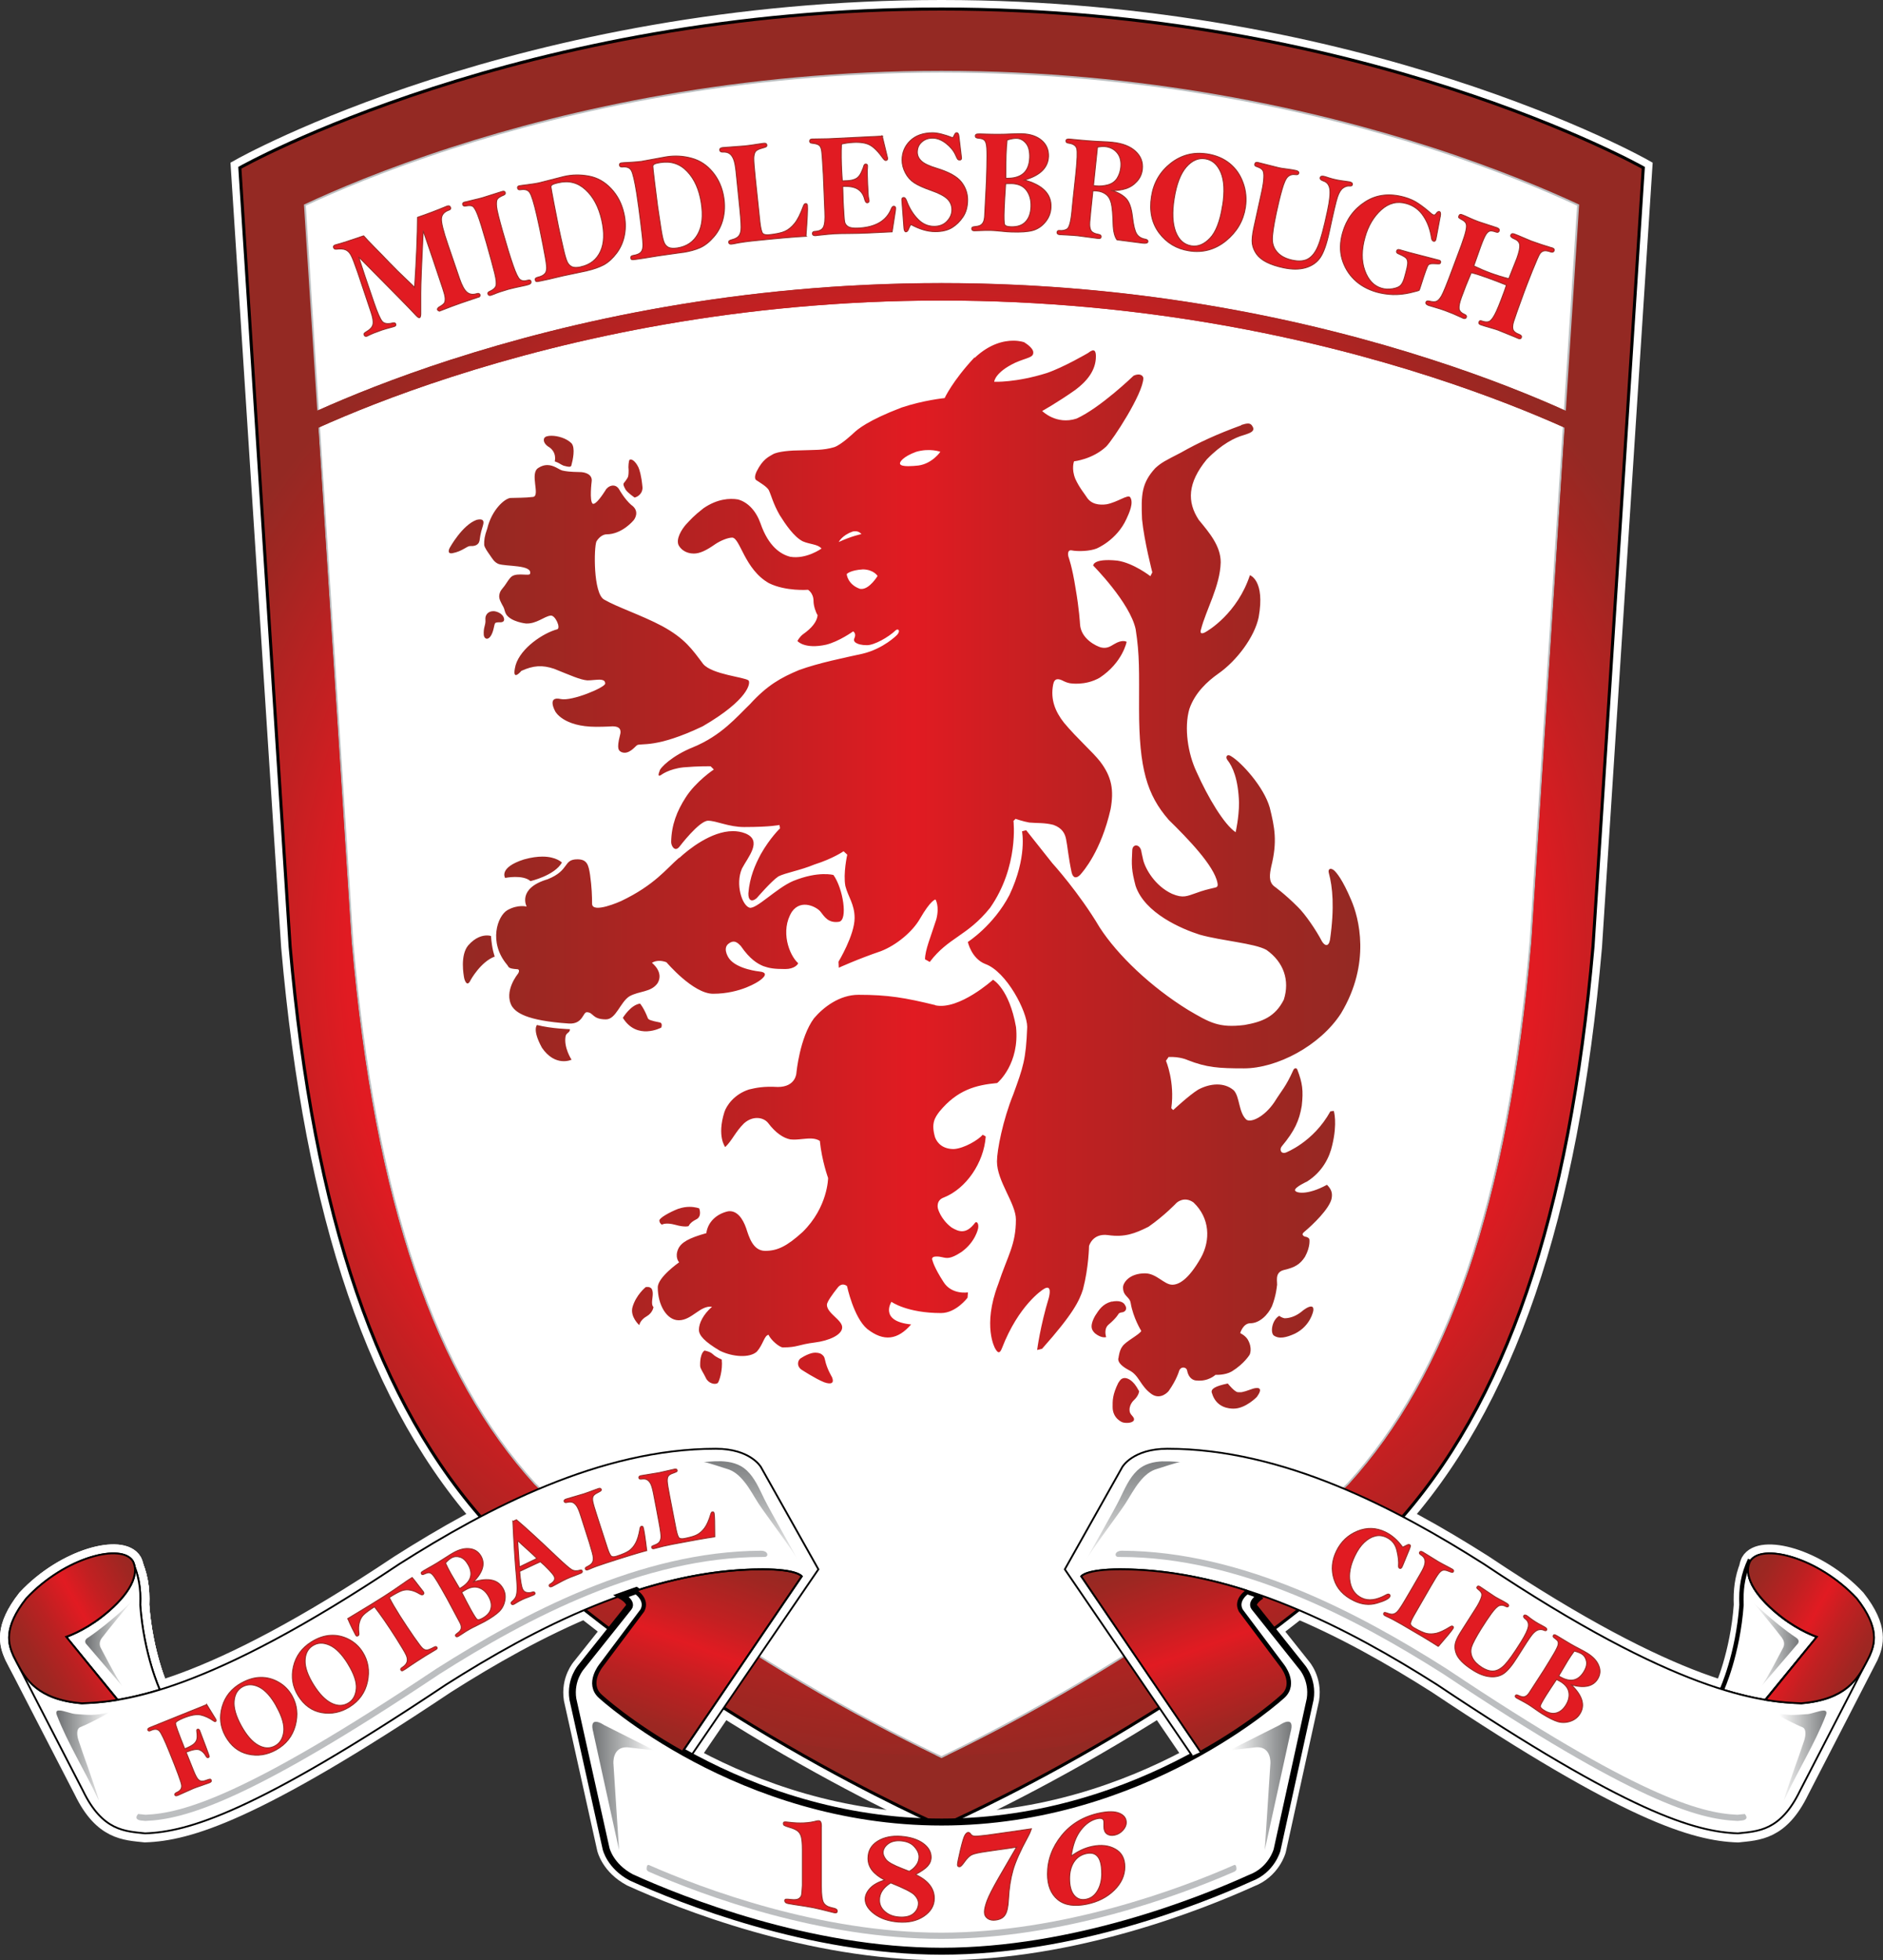 <?xml version="1.0" encoding="UTF-8"?><svg id="Layer_1" xmlns="http://www.w3.org/2000/svg" xmlns:xlink="http://www.w3.org/1999/xlink" viewBox="0 0 271.41 282.41"><rect x="0" y="0" width="271.41" height="282.41" fill="#333333" stroke="none"/><defs><style>.cls-1,.cls-2,.cls-3,.cls-4,.cls-5,.cls-6,.cls-7,.cls-8,.cls-9,.cls-10{fill:none;}.cls-11,.cls-12{fill:#fff;}.cls-11,.cls-13,.cls-14{fill-rule:evenodd;}.cls-15{fill:url(#linear-gradient-8);}.cls-16{fill:url(#linear-gradient-7);}.cls-17{fill:url(#linear-gradient-5);}.cls-18{fill:url(#linear-gradient-6);}.cls-19{fill:url(#linear-gradient-9);}.cls-20{fill:url(#linear-gradient-4);}.cls-21{fill:url(#linear-gradient-3);}.cls-22{fill:url(#linear-gradient-2);}.cls-2{stroke-width:.44px;}.cls-2,.cls-3,.cls-4,.cls-8{stroke:#000;}.cls-2,.cls-3,.cls-5,.cls-7,.cls-8,.cls-10{stroke-miterlimit:3.86;}.cls-3,.cls-4,.cls-9{stroke-width:.26px;}.cls-23{fill:url(#radial-gradient);}.cls-24{fill:url(#linear-gradient);}.cls-25{clip-path:url(#clippath-17);}.cls-26{clip-path:url(#clippath-19);}.cls-27{clip-path:url(#clippath-11);}.cls-28{clip-path:url(#clippath-16);}.cls-29{clip-path:url(#clippath-18);}.cls-30{clip-path:url(#clippath-10);}.cls-31{clip-path:url(#clippath-15);}.cls-32{clip-path:url(#clippath-13);}.cls-33{clip-path:url(#clippath-14);}.cls-34{clip-path:url(#clippath-12);}.cls-35{clip-path:url(#clippath-20);}.cls-5{stroke:#bcbec0;stroke-width:.52px;}.cls-36{clip-path:url(#clippath-1);}.cls-37{clip-path:url(#clippath-3);}.cls-38{clip-path:url(#clippath-4);}.cls-39{clip-path:url(#clippath-2);}.cls-40{clip-path:url(#clippath-7);}.cls-41{clip-path:url(#clippath-6);}.cls-42{clip-path:url(#clippath-9);}.cls-43{clip-path:url(#clippath-8);}.cls-44{clip-path:url(#clippath-5);}.cls-6,.cls-7{stroke-width:2.6px;}.cls-6,.cls-7,.cls-9{stroke:#fff;}.cls-45{fill:#942923;}.cls-46{fill:url(#linear-gradient-10);}.cls-47{fill:url(#linear-gradient-11);}.cls-48{fill:url(#linear-gradient-12);}.cls-49{fill:url(#linear-gradient-13);}.cls-13{fill:#e11b22;}.cls-14{fill:#bcbec0;}.cls-10{stroke:#942923;stroke-width:.13px;}.cls-50{clip-path:url(#clippath);}</style><clipPath id="clippath"><path class="cls-1" d="M3.79,230.28c-3.38,4.3-2.58,6.64-1.85,8.29l.56,1.1c1.13,2.14,2.86,5.19,9.29,5.73,1.4-.05,3.01-.14,5.13-.49l-7.39-9.09s2.46-.8,5.12-2.88c3.26-2.52,5.63-5.63,4.51-7.98-.45-.78-1.47-1.16-2.83-1.16-3.29,0-8.56,2.24-12.54,6.49"/></clipPath><linearGradient id="linear-gradient" x1="-167.68" y1="616.73" x2="-165.26" y2="616.73" gradientTransform="translate(1562.34 -6709.21) scale(9.31 11.26)" gradientUnits="userSpaceOnUse"><stop offset="0" stop-color="#942923"/><stop offset=".11" stop-color="#9e2722"/><stop offset=".3" stop-color="#ba2122"/><stop offset=".51" stop-color="#e11b22"/><stop offset=".66" stop-color="#c32022"/><stop offset=".88" stop-color="#a12622"/><stop offset="1" stop-color="#942923"/></linearGradient><clipPath id="clippath-1"><path class="cls-1" d="M3.79,230.28c-3.38,4.3-2.58,6.64-1.85,8.29l.56,1.1c1.13,2.14,2.86,5.19,9.29,5.73,1.4-.05,3.01-.14,5.13-.49l-7.39-9.09s2.46-.8,5.12-2.88c3.26-2.52,5.63-5.63,4.51-7.98-.45-.78-1.47-1.16-2.83-1.16-3.29,0-8.56,2.24-12.54,6.49"/></clipPath><clipPath id="clippath-2"><path class="cls-1" d="M117.96,243.91c-12.43-7.18-27.93-17.45-40.96-30.06-14.25-15.63-23-40.29-26.33-78.15l-4.79-74.09c4.46-2,10.96-4.66,19.22-7.32,17.01-5.49,41.37-11,70.6-11s53.59,5.51,70.6,11c8.26,2.67,14.76,5.32,19.22,7.32l-4.79,74.09c-3.33,37.86-12.07,62.53-26.33,78.15-13.03,12.61-28.53,22.88-40.96,30.06-7.65,4.42-14.03,7.61-17.74,9.38-3.72-1.77-10.09-4.96-17.74-9.38M43.82,29.47c4.39-2.06,11.65-5.16,21.29-8.27,17.01-5.49,41.37-11,70.6-11s53.59,5.51,70.6,11c9.65,3.12,16.9,6.22,21.3,8.27l-1.92,29.7c-4.46-2.01-11.02-4.7-19.38-7.39-17.01-5.5-41.36-11-70.6-11s-53.59,5.51-70.6,11c-8.35,2.7-14.91,5.38-19.38,7.39l-1.92-29.7ZM34.56,24.17l7.25,112.2c3.41,38.82,12.49,65.91,28.82,83.68,27.6,26.78,65.08,43.03,65.08,43.03,0,0,37.49-16.24,65.08-43.03,16.33-17.76,25.41-44.86,28.81-83.68l7.25-112.2S196.39,1.3,135.71,1.3,34.56,24.17,34.56,24.17"/></clipPath><clipPath id="clippath-3"><path class="cls-1" d="M65.11,51.78c-8.35,2.7-14.91,5.38-19.38,7.39l-.03-.5c-2.94,3.43-5.68,7.04-8.21,10.8l4.32,66.9c3.41,38.82,12.49,65.91,28.82,83.68,13.15,12.77,28.55,23.14,41.07,30.5,7.5,1.52,15.25,2.32,23.19,2.35-3.8-1.83-9.8-4.87-16.92-8.98-12.43-7.18-27.93-17.45-40.96-30.06-14.25-15.63-23-40.29-26.33-78.15l-4.79-74.09c4.46-2,10.96-4.66,19.22-7.32,17.01-5.49,41.37-11,70.6-11s53.59,5.51,70.6,11c8.26,2.67,14.76,5.32,19.22,7.32l-4.79,74.09c-3.33,37.86-12.07,62.53-26.33,78.15-13.03,12.61-28.53,22.88-40.96,30.06-7.11,4.11-13.11,7.15-16.91,8.98,8.14-.09,16.08-1.01,23.74-2.67,12.41-7.34,27.55-17.59,40.5-30.16,16.33-17.76,25.41-44.86,28.81-83.68l4.23-65.49c-2.77-4.24-5.8-8.28-9.07-12.12-4.43-1.95-10.66-4.47-18.46-6.98-17.01-5.5-41.36-11-70.6-11s-53.59,5.51-70.6,11"/></clipPath><radialGradient id="radial-gradient" cx="-123.18" cy="598.81" fx="-123.18" fy="598.81" r="2.41" gradientTransform="translate(6144.34 29347.38) scale(48.78 -48.78)" gradientUnits="userSpaceOnUse"><stop offset="0" stop-color="#e11b22"/><stop offset=".73" stop-color="#e11b22"/><stop offset=".82" stop-color="#c32022"/><stop offset=".94" stop-color="#a12622"/><stop offset="1" stop-color="#942923"/></radialGradient><clipPath id="clippath-4"><path class="cls-1" d="M174.68,200.68c.62,2.17,2.53,2.26,3.13,2.26,1.73,0,3.34-1.68,3.34-1.68,1.25-1.71-.35-1.29-.74-1.13-1.54.55-1.47.44-1.98.44-.46,0-1.46-1.25-1.46-1.25-1.78.37-2.49.76-2.3,1.36M161.22,199.16c-.9,1.8-.85,2.65-.85,3.55,0,1.66,1.39,2.19,1.39,2.19.37.14,1.38.18,1.66-.25.19-.46-.39-.67-.57-1.2-.23-1.03.6-1.74.6-1.74.71-.67.74-1.27.74-1.27-.53-.99-.83-1.27-1.2-1.57-.35-.25-.64-.34-.88-.34-.51,0-.76.44-.87.64M116.66,195.05s-.58.19-1.3.67c-.41.34-.53,1.11.14,1.59,0,0,2.03,1.33,3.29,1.83,1.09.39,1.49.08,1.12-.76,0,0-.73-1.18-.99-2.44-.09-.5-.27-.69-.59-.89,0,0-.29-.17-.78-.17-.25,0-.54.04-.88.17M100.92,196.81c.03.42.5,1.01.84,1.75.34.73,1.34,1.01,1.71.67.19-.23.73-1.8.56-3.37,0,0-.81-.31-1.23-.72-.39-.36-.68-.43-1.24-.57,0,0-.7.29-.64,2.24M187.6,188.97c-.94.76-1.87.95-2.44.95-.42-.07-.78-.35-.78-.35-1.04.62-1.29,2.33-.81,2.81.78.58,1.84.32,3.09-.25,2.26-1.13,2.63-3.27,2.63-3.27.07-.46-.08-.63-.32-.63-.39,0-1.01.42-1.37.74M160.23,187.51c-1.3.34-1.82,1.18-2.38,2.05-.92,1.65-.39,2.15-.01,2.54.97.77,1.6.53,1.6.53,0,0-.39-1.11.3-1.75,1.2-1.01,1.48-1.59,1.48-1.59.14-.2.51-.22.51-.22.4-.05.9-.44.33-1.2-.27-.31-.67-.42-1.11-.42-.23,0-.47.03-.71.08M93.06,185.44s-1.39,1.12-1.89,2.87c-.39,1.39.97,2.6.97,2.6,0,0,.13-.75,1.07-1.27.89-.52.98-1.33.98-1.33,0,0-.16-.14-.19-.42-.09-.69.27-1.51-.04-2.16-.15-.26-.43-.32-.64-.32-.15,0-.26.03-.26.03M97.78,174.14c-1.33.52-2.74,1.34-2.74,1.69,0,.4.36.61.36.61,0,0,.51-.37,1.94.02,1.41.4,1.92.18,1.92.18,0,0,.17-.51,1.07-.95.92-.43.45-1.6.45-1.6,0,0-.56-.22-1.39-.22-.46,0-1.01.07-1.6.28M78.08,150.9c1.96,2.9,4.3,1.77,4.3,1.77,0,0-1.15-1.75-.86-3.36.1-.56.63-.48.63-1.04,0,0-2.65-.06-4.75-.6,0,0-.71.67.69,3.23M89.77,146.63c2.04,3.3,5.53,1.42,5.53,1.42.02.02.27-.67-.21-.75-1.27-.25-1.61-.38-1.71-.61-.58-1.5-1.12-2.1-1.12-2.1-1.34.16-2.48,2.04-2.48,2.04M134.83,144.81c-4.38-1.07-6.82-1.49-11.09-1.49-2.72,0-5.04,1.77-6.41,3.38-2.07,2.79-2.54,7.88-2.54,7.88,0,0-.06,2.02-2.68,2.02-2.07-.12-3.13.12-4.15.36-2.18.71-3.25,2.35-3.55,3.26-1.1,3.5.12,5.04.12,5.04,1.01-.96,1.47-2.21,2.72-3.43,1.28-1.13,2.79-.87,3.45-.06,1.1,1.47,2.23,2.19,3.2,2.38.57.07,1.16.01,1.73-.05.93-.09,1.83-.19,2.54.27.29,2.88,1.19,5.34,1.19,5.34,0,0-.02,4.2-3.67,7.78-2.26,2.05-3.62,2.72-5.4,2.72s-2.34-2.05-2.74-3.26c-.48-1.38-1.32-2.61-2.6-2.44-1.69.37-2.94,1.57-3.14,3.15-2.51.7-3.59,1.31-4.04,2.24-.57,1.26.12,1.96.12,1.96,0,0-3.08,2.14-3.08,3.61,0,2.52,1.29,4.74,3.02,4.74,1.9,0,3.08-2.17,4.8-1.95-1.26,1.11-1.89,2.36-1.89,3.32,0,.81.81,1.71,3.02,3.02,1.81.89,4.29,1.09,5.34.12.9-1.02,1.05-2.3,1.67-2.42.38.82,1.61,1.82,2.07,1.82,2.15,0,2.15-.4,4.62-.71,2.01-.25,3.93-1.09,3.93-2.18s-2.2-2.01-2.2-3.26c0-.41.87-1.61,1.49-2.38.69-.97,1.41-.3,1.41-.3,0,0,.95,4.52,2.91,6.17,2.4,1.88,4.4,1.57,6.33-.65-4.67-.46-2.84-3.26-2.84-3.26,0,0,2.22,1.62,7.15,1.62,2.17,0,3.82-2.21,3.82-2.21l.06-.77s-2.37.4-3.55-1.54c-1.35-2.09-1.55-3.02-1.55-3.02-.24-.46.17-.6.42-.6.43-.03.73.04,1,.1.65.14,1.14.29,2.73-.75,2.06-1.46,2.42-3.43,2.42-3.43.12-.77-.26-1.05-.46-.77-1.26,1.67-2.31,1.31-3.39.65-1.59-1.21-1.95-2.73-1.95-2.73,0,0-.33-1.18.88-1.59,3.21-1.29,5.73-5,6.01-8.74,0-.1-.44-.28-.44-.28-.62.73-2.65,1.95-4.14,2.05-1.58.01-2.39-.82-2.72-1.68-.59-2.02-.05-2.82.64-3.73,2.58-3.12,5.24-3.81,8.31-4.1.18-.12,3.25-2.84,2.72-8.06-.99-5.57-3.32-6.82-3.32-6.82,0,0-4.86,4.39-8.29,3.69M67.47,136.22c-1.17,1.44-.65,4.25-.56,4.72.13.5.46,1.27.94.23,0,0,1.44-2.61,3.46-3.36,0,0-.4-.98-.54-2.96,0,0-.22-.08-.58-.08-.62,0-1.65.22-2.72,1.45M75.54,123.81c-3.73,1.19-2.73,2.67-2.73,2.67,0,0,2.54-.52,3.65.46,0,0,3.46-.79,4.53-2.67,0,0-.79-.86-2.81-.86-.71,0-1.59.11-2.63.4M97.88,123.58c-1.81,1.55-3.5,3.92-8.37,6.24,0,0-4.17,1.89-4.17.37,0-1.02-.04-2.37-.29-4.15-.22-1.44-.43-2.24-1.82-2.24-2.11,0-1.05,1.57-4.29,2.87-4.45,1.32-3.03,3.94-3.03,3.94,0,0-1.24-.35-2.77.51-1.46.85-2.75,4.65-.07,7.85.3.34.07.57,1.46.66.29,0,.38.24.14.64,0,0-2.13,2.55-.87,4.72.57.82,1.9,2.05,8.21,2.47,2,.11,2.01-1.63,2.56-1.63,1.01,0,.74,1.03,2.77,1.03,1.45,0,2.06-2.48,3.38-3.32,1.45-.81,3.1-.55,4.06-1.89.96-1.6-.81-2.93-.81-2.93,0,0,.74-.59,2.09-.09,0,0,3.84,4.54,6.72,4.54,4.01,0,6.58-1.81,6.58-1.81,0,0,1.9-1.19.15-1.39,0,0-3.28-.31-4.42-1.88,0,0-.92-1.26-.21-2.02.94-.85,1.5-.18,1.89.21,1.32,1.92,2.41,2.56,3.26,2.91.86.3,1.51.42,3.16.42,1.3,0,1.85-.68,1.85-.85-1.29-1.15-2.61-4.66-.9-7.4,1.36-1.95,3.71-.62,4.16.03.5.62,1.06,1.65,2.63,1.41,1.32-.23.58-4.83-.8-6.74,0,0-2.15-.62-5.8.86-2.41,1.02-5.33,4.11-6.3,3.85-1.09-.35-2.06-3.39-1.09-5.63.86-1.66,3.03-4.03.5-5.07-.59-.23-1.19-.33-1.8-.33-3.14,0-6.43,2.66-7.71,3.85M70.1,88.6c-.21.35-.11.6-.13,1-.05.62-.3.87-.24,1.88.05.49.49.81.94.24.51-.69.52-1.69.7-1.94.13-.14.51-.13.82-.13.45-.02.59-.32.38-.76-.09-.24-.54-.73-1.35-.84-.03,0-.07,0-.1,0-.79,0-1.03.56-1.03.56M68.71,74.89c-2.08.74-3.88,4.02-3.88,4.02,0,0-.51.9.33.8,1.58-.29,2.11-1.08,2.66-1.04,1.08.06,1.25-.56,1.3-.78.07-.37.08-.92.47-2.1.05-.23.35-.96-.42-.96-.12,0-.27.02-.45.06M77.6,67.41c-1.31.77.32,4.01-.76,4.18-1.23.15-2.33.11-3.27.15-.86.09-2.69,1.72-3.34,4.41-.4,1.12-.46,1.67-.44,2.36.06.41.52,1.03.82,1.46.34.49.62,1.01,1.22,1.27,1.05.4,5.01.09,4.56,1.45-.08.14-.43.11-.88.09-.59-.03-1.33-.06-1.78.29-.36.29-.7.92-1.02,1.35-.32.43-.62.66-.73,1.23-.13.6.21,1.11.59,1.82.16.29.17.68.39,1.04.74,1.11,2.87,1.32,2.87,1.32,1.51.05,2.58-1,3.51-1.14.67-.14,1.53,1.78.98,1.97-2,.53-5.26,2.68-6,5.16-.67,2.64.83.83.83.83,1.72-.78,3.01-.87,4.71-.3,2.33.93,3.76,1.59,4.79,1.67.29,0,.6-.02.89-.05.9-.08,1.69-.16,1.69.51,0,.56-4.79,2.57-6.39,2.23-2.09-.48-.81,1.78-.81,1.78,0,0,1.12,2.22,5.91,2.22,1.35,0,2.36-.07,2.36-.07,1.06,0,1.29.53,1.06,1.29-.53,2.08-.15,2.23.23,2.43,1.05.41,1.92-.79,2.23-1,.55-.34,2.72.5,9.46-2.72,6.65-3.86,6.93-6.27,6.61-6.61-.59-.49-5.23-.85-6.53-2.36-1.6-2.13-2.64-3.68-5.92-5.47-2.95-1.57-6.5-2.73-8.38-3.83-1.56-.9-1.47-7.49-1.09-8.37.44-.71,1-1,1.43-1.02,2.29.01,3.95-2.05,3.95-2.05,0,0,1.02-1.25-.38-2.2-.96-.85-1.67-2.13-1.67-2.13-.61-1.14-1.75-.55-2.05.07-.36.56-1.37,2.1-1.82,1.9-.5-.4-.15-3.19-.15-3.19.15-1.02-.9-1.38-1.75-1.37-1.32-.02-2.04-.11-2.5-.23-.45-.12-1.18-.78-2.15-.78-.39,0-.81.11-1.27.4M90.78,66.21c-.2.11-.2,1.14-.2,1.14,0,0,.09.7-.05,1.32-.13.35-.6.91-.6.91-.15.18-.04.44.23.94.3.48,1.31,1.16,1.31,1.16.56-.12,1.23-.7,1.13-1.56-.16-1.64-.42-2.41-.56-2.75-.18-.41-.67-1.17-1.13-1.17-.04,0-.09,0-.13.02M78.47,63.07c-.21.38-.03.84.49,1.23,1.4.79,1,2.17,1,2.17.74.26.71.38,1.27.62.77.21,1.05.21,1.12-.02.22-.79.6-2.54.03-3.2-.73-.74-2-1.09-2.9-1.09-.49,0-.88.1-1,.3M178.91,61.27c-3.52,1.28-6.22,2.53-8.68,3.93-2.36,1.22-2.78,1.41-3.71,2.24-1.98,2.17-2.06,3.84-1.91,7.37.31,3.15,1.48,7.65,1.48,7.65l-.28.55s-2.41-1.89-4.75-2.24c-3.55-.37-3.49.71-3.49.71,0,0,5.3,5.34,6.12,9.17.59,3.72.49,6.15.49,11.47,0,8.61,1.14,12.39,4.27,15.99,2.74,2.69,6.55,6.6,7.03,9.08.11.52-.05.64-.44.71-1.06.25-1.58.37-2.64.76-1.31.44-1.86.79-3.47.11-2.46-1.14-3.83-3.59-4.15-4.86-.2-.83-.27-1.26-.27-1.26-.2-1.11-1.31-1.11-1.31-.11-.12,2.09-.11,2.85.48,5.08,1.31,3.94,6.63,6.21,9.25,7.04,3.2.9,7.86,1.22,9.61,2.19,2.51,1.77,3.38,4.41,2.51,7.16-1.25,2.51-3.17,3.22-5.68,3.66-3.68.45-4.98-.32-8.14-2.18-5.35-3.31-10.13-7.86-12.73-11.88-2.97-5.02-6.82-9.25-6.82-9.25l-3.77-4.75-.6.16s.78,3.7-1.81,9.17c-2.29,4.4-6,6.77-6,6.77,0,0,.52,2.39,2.51,3.17,3.06,1.09,6.05,6.85,6.05,9.07-.18,4.74-.59,5.81-2.01,9.72-1.5,3.7-2.35,8.04-2.35,9.67,0,2.84,2.73,6.05,2.73,8.35,0,3.66-1.16,5.12-2.56,9.34-2.3,6.02-.44,9.23-.44,9.23.47.87.73.61.98,0,2.41-6.26,5.9-8.46,5.9-8.46,1.11-.78,1.11.2.87,1.15-1.25,4.11-1.69,7.54-1.69,7.54l.71-.17c4.46-5.01,5.37-6.89,5.9-8.57.83-3.18.87-6.23.87-6.23,0,0,.48-1.88,2.73-1.58,2.41.35,3.9-.23,5.84-1.2,2.33-1.62,4.04-3.44,4.04-3.44,0,0,1.08-1.04,2.45-.06,2.38,2.26,2.45,5.44,1.09,7.92-1.89,3.35-3.31,3.93-4.15,3.93-1.17,0-2.27-1.64-3.93-1.64-2.29,0-3.17,1.38-3.17,2.02,0,1.31.94,1.31,1.1,2.24.36,2.17,1.53,4.04,1.53,4.04-.26.53-2.27,1.51-2.73,2.24-.44.56-.55,1.64-.55,1.64,0,0-.42.74,1.47,1.75,1.55.74,1.61,2.29,3.33,3.49,1.33.87,2.41-.44,2.41-.44,1.19-1.67,1.53-2.95,1.53-2.95.31-.73,1.08-.47,1.14-.06.2,1.14.91,1.47,1.37,1.47,1.69.18,2.73-.82,2.73-.82,0,0,1.35.09,2.35-.49,1.79-1.1,2.57-2.41,2.57-2.41,0,0,.46-.9-.27-2.18-.37-.6-1.09-.93-1.09-.93,0,0,.4-1.42,1.47-1.42,1.32,0,2.55-1.23,3.11-2.46.61-1.56.71-2.9.71-2.9.15-.48-.43-1.9.93-2.29,1.69-.39,2.4-.84,3.11-1.91.84-1.52.64-2.57.64-2.57-.21-.33-.65-.35-.65-.35-.48-.21-.34-.47-.15-.63,1.44-1.2,3.59-3.33,3.98-4.75.19-.82.04-1.39-.64-2.09-2.83,1.55-4.53,1.21-4.61.79-.06-.44,1.76-1.27,1.76-1.27,2.22-1.42,3.22-3.49,3.61-5.24.77-3.21.22-4.92.22-4.92l-.49.06c-2.46,4.46-6.45,5.95-6.45,5.95-.75.22-.9-.53-.54-.93,1.83-2.2,2.5-3.67,2.86-5.81.25-2.19.1-3.3-.62-5.17-.11-.38-.47-.28-.59.01-1.11,2.46-1.63,2.85-2.74,4.63-1.47,2.17-3.42,3-4.04,2.51-1.12-1.04-.93-3.26-1.8-4.21-1.41-1.23-3.47-1-5.13-.11-1.26.76-3.61,2.95-3.61,2.95l-.27-.27c.53-3.8-.77-6.83-.77-6.83l.38-.55c1.68-.07,2.73.44,2.73.44,2.75,1.08,4.46,1.2,8.14,1.2,4.71,0,10.94-3.22,13.98-7.92,4.37-7.27,2.55-13.84,1.47-16.33-1.24-2.94-2.12-3.98-2.51-4.31-.5-.38-.88-.16-.71.44.53,1.97.84,4.89.16,9.61-.2,1.01-.73.9-1.15.22-.83-1.6-2.43-3.95-3.49-4.97-1.86-1.87-3.44-3-3.44-3-.77-.65-.62-1.71-.38-2.84.9-3.62.48-5.63-.22-8.47-.86-3.01-4.09-6.51-5.52-7.37-.62-.46-.92.07-.6.49.78.98,1.58,2.76,1.69,6.17,0,2.17-.49,4.26-.49,4.26-1.67-1.13-3.99-5.01-5.63-8.69-1.25-2.63-1.82-6.35-1.04-9.06.81-2.37,2.64-4.01,4.15-5.08,2.66-1.85,5.24-5.27,5.84-8.14.96-5.33-1.26-6.06-1.26-6.06-1.81,5.48-5.99,7.99-6.5,8.25-.55.27-.71.07-.55-.44.71-2.79,2.76-6.25,2.84-9.67,0-2.35-1.63-4.25-3.17-6.12-1.69-2.58-1.62-5.31,1.15-8.69,2.13-2.21,4.07-3.16,5.3-3.5.97-.31,1.62-.53,1.37-1.15-.19-.38-.38-.53-.72-.53-.24,0-.55.07-.97.21M123.86,84.8c-1.71-.65-1.82-2.09-1.82-2.09,0,0,.46-.57,2.36-.68,1.56.04,2.09.95,2.09.95,0,0-1.13,1.87-2.31,1.87-.1,0-.21-.01-.31-.04M122.83,76.6c.91-.27,1.33.35,1.33.35,0,0-1.37.26-3.27,1.14,0,0,.46-.95,1.94-1.48M129.74,66.84c-.15-.23.42-1.06,2.32-1.75,1.97-.57,3.48,0,3.48,0,0,0-1.16,1.71-3.18,1.98-.48.05-1,.09-1.45.09-.61,0-1.09-.08-1.18-.32M140.45,51.5c-3.19,3.42-4.29,5.85-4.29,5.85,0,0-3.04.3-6.23,1.37-4.86,1.86-6.34,3.15-6.87,3.65,0,0-1.79,1.71-2.81,2.05-1.63.49-2.96.38-4.82.46-1.37,0-3.3.15-4.03.57-.57.34-1.45.69-2.32,2.43-.34.69-.3,1.14-.08,1.29.57.38,1.45.88,1.79,1.4.38.76.62,1.95,1.6,3.65.81,1.29,2.04,3.12,3.32,3.77,1.04.45,2.18.4,2.7,1.04,0,0-2.2,1.58-4.52,1.18-1.33-.34-3.11-1.44-4.27-4.8-.64-1.8-1.81-3.07-3.27-3.46-1.17-.19-2.97-.09-4.95,1.27-1.44,1.12-1.93,1.71-2.54,2.36-.63.72-1.44,2.05-1.06,2.94.29.58,1.03,1.23,2.2,1.23.87,0,1.81-.45,3.09-1.35.76-.51,1.8-.94,2.45-.95,1.16.07,1.77,4.58,5.3,6.57,2.44,1.2,5.62.95,5.62.95,0,0,.8.45.8,1.63,0,.67.32,1.63.59,2.03-.09.94-.86,1.87-2.07,2.72-.56.41-.84,1-.84,1,0,0,1,1.22,4.14.53,1.88-.47,3.89-1.92,3.89-1.92,0,0,.48.28.21.91-.14.32-.12.46.1.68.37.26.89.4,1.69.4,1.03,0,3.07-1.12,4.14-2.15.38-.3.72.08.19.67,0,0-1.94,1.99-4.97,2.71-2.77.61-6.34,1.33-9.15,2.35-2.62,1.1-4.56,2.16-7.1,4.94-1.94,1.86-4.06,4.48-8.2,6.19-2.96,1.18-4.82,3-4.82,3.46,0,0-.42.95.23.53,0,0,1.1-.87,3.23-1.1,2.17-.19,3.91-.15,3.91-.15l.46.46s-2.58,1.71-4.06,4.03c-1.25,1.94-2.05,3.95-2.09,6.42,0,.57.53,1.48,1.18.69,0,0,2.85-3.76,4.14-3.76,1.21,0,2.96.91,5.2.91,3.84,0,5.09-.3,5.09-.3l.08.49s-1.44,1.37-2.77,3.72c-.83,1.56-1.6,3.3-1.79,5.62-.04.95.42,1.4,1.22.69,0,0,2.12-2.46,3.11-3.11,1.06-.53,3.08-.84,5.21-1.72,2.66-.84,4.18-1.9,4.18-1.9l.53.49s-.61,2.7-.27,4.52c.38,1.52,1.33,2.62,1.33,4.6,0,2.47-2.32,6.3-2.32,6.3l.04.87s2.73-1.25,6.08-2.39c2.24-.87,4.56-2.81,5.62-4.67,1.6-2.77,2.24-2.77,2.24-2.77,0,0,.61.95.12,2.85-.8,2.51-1.63,4.44-1.63,5.77,0,0,.3.15.68.38,2.7-3.57,5.39-3.69,8.69-7.79,4.18-5.96,3.38-12.53,3.38-12.53l.3-.3s1.1.38,1.97.53c1.1.11,2.2,0,3.49.34,1.29.46,1.67,1.29,1.82,2.05.19.87.34,2.66.8,4.79.19.83.68.91,1.21.38.49-.53,3.04-3.46,4.41-9.49.49-2.73.19-4.63-1.52-6.87-1.03-1.33-3.3-3.3-5.2-5.58-1.25-1.59-1.98-3.34-1.56-5.5.19-.99.8-.87,1.52-.49.46.23.87.3.87.3,0,0,2.21.42,4.33-.8,3.31-2.2,3.87-5.16,3.87-5.16,0,0-.57-.42-1.82.34-.42.23-.95.69-1.9.46-.65-.19-2.89-1.22-3-3.38,0,0-.11-2.09-.64-5.13-.49-3.15-1.03-4.56-1.03-4.56,0,0-.27-1.03.46-.91.91.19,2.66.12,3.61-.27,0,0,2.89-1.18,4.29-4.25.38-.83,1.1-2.35.53-3.15-.34-.42-1.78.72-3.38,1.03-1.06.15-2.24,0-2.88-1.03-.31-.49-1.06-1.37-1.63-2.62-.61-1.48-.19-2.54-.19-2.54,0,0,2.66-.27,4.64-2.13.98-.99,5.28-7.56,5.35-9.83,0-.35-.46-.8-1.4-.38,0,0-4.79,4.63-8.24,6.19-2.92.95-4.94-1.1-4.94-1.1,0,0,2.2-1.22,4.78-3.04,1.67-1.25,2.96-2.81,2.96-4.82,0-.76-.19-1.25-1.14-.49,0,0-3.49,2.05-5.96,2.89-4.48,1.4-7.56,1.25-7.56,1.25,0,0,.07-1.33,3-2.73,1.79-.8,2.77-.72,2.62-1.63-.07-.38-.61-.91-1.29-1.33,0,0-.6-.23-1.58-.23-1.34,0-3.39.43-5.56,2.47"/></clipPath><linearGradient id="linear-gradient-2" x1="-123.39" y1="599.51" x2="-120.98" y2="599.51" gradientTransform="translate(6782.11 32764.36) scale(54.44 -54.44)" xlink:href="#linear-gradient"/><clipPath id="clippath-5"><path class="cls-1" d="M91.7,229.15s1.29.82,1.29,2.05c0,.28-.07.59-.25.91l-5.94,7.92s-.96,1.16-.96,2.44c0,.6.21,1.24.83,1.78,0,0,4.21,3.91,11.71,8.11l17.18-25.27s-.62-1.01-5.64-1.01c-6.17,0-12.33,1.18-18.22,3.06"/></clipPath><linearGradient id="linear-gradient-3" x1="-151.52" y1="594.98" x2="-149.11" y2="594.98" gradientTransform="translate(2026.22 -8360.73) scale(12.8 14.45)" xlink:href="#linear-gradient"/><clipPath id="clippath-6"><path class="cls-1" d="M91.7,229.15s1.3.82,1.29,2.05c0,.28-.07.59-.25.91l-5.94,7.92s-.96,1.16-.96,2.44c0,.6.21,1.24.83,1.78,0,0,4.21,3.91,11.71,8.11l17.18-25.27s-.62-1.01-5.64-1.01c-6.17,0-12.33,1.18-18.22,3.06"/></clipPath><clipPath id="clippath-7"><path class="cls-1" d="M3.79,230.28c-3.38,4.3-2.58,6.64-1.85,8.29l.56,1.1c1.13,2.14,2.86,5.19,9.29,5.73,1.4-.05,3.01-.14,5.13-.49l-7.39-9.09s2.46-.8,5.12-2.88c3.26-2.52,5.63-5.63,4.51-7.98-.45-.78-1.47-1.16-2.83-1.16-3.29,0-8.56,2.24-12.54,6.49"/></clipPath><clipPath id="clippath-8"><path class="cls-1" d="M3.79,230.28c-3.38,4.3-2.58,6.64-1.85,8.29l.56,1.1c1.13,2.14,2.86,5.19,9.29,5.73,1.4-.05,3.01-.14,5.13-.49l-7.39-9.09s2.46-.8,5.12-2.88c3.26-2.52,5.63-5.63,4.51-7.98-.45-.78-1.47-1.16-2.83-1.16-3.29,0-8.56,2.24-12.54,6.49"/></clipPath><clipPath id="clippath-9"><path class="cls-1" d="M256.86,235.99c.52.67.19,1.32.19,1.32,0,0-2.47,4.8-3.19,5.64.02-.02,5.29-6.17,5.29-6.17,0,0,.35-.46-.26-.84-3.37-2.26-6.45-5.36-6.45-5.36.62.67,3.51,4.18,4.43,5.4"/></clipPath><linearGradient id="linear-gradient-4" x1="-183.59" y1="483.57" x2="-181.18" y2="483.57" gradientTransform="translate(777.9 1621.01) scale(2.86 -2.86)" gradientUnits="userSpaceOnUse"><stop offset="0" stop-color="#fff"/><stop offset=".63" stop-color="#a0a2a3"/><stop offset="1" stop-color="#6d6f71"/></linearGradient><clipPath id="clippath-10"><path class="cls-1" d="M12.65,235.95c-.61.38-.27.84-.27.84,0,0,5.27,6.15,5.29,6.17-.72-.84-3.19-5.64-3.19-5.64,0,0-.33-.66.19-1.32.92-1.22,3.8-4.73,4.43-5.4,0,0-3.09,3.1-6.45,5.36"/></clipPath><linearGradient id="linear-gradient-5" x1="-4.54" x2="-2.13" gradientTransform="translate(6.18 1621.01) rotate(-180) scale(2.86)" xlink:href="#linear-gradient-4"/><clipPath id="clippath-11"><path class="cls-1" d="M260.48,246.95c-1.83.13-2.72.27-4.87-.26.58.45,3.55,1.92,4.16,2.14.65.24.48,1.3.28,1.93-.43,1.32-.91,2.62-1.37,3.92-.8,2.3-1.53,4.41-1.55,4.65h.03s.07-.11.12-.23c1.81-3.9,4.34-7.94,5.89-11.97.2-.53.03-.69-.33-.69-.59,0-1.7.47-2.36.52"/></clipPath><linearGradient id="linear-gradient-6" x1="-175.81" y1="493.91" x2="-173.4" y2="493.91" gradientTransform="translate(820.78 1840.77) scale(3.21 -3.21)" xlink:href="#linear-gradient-4"/><clipPath id="clippath-12"><path class="cls-1" d="M252.26,224.96c-.17.36-.26.73-.28,1.12v.31c.1,2.09,2.15,4.51,4.79,6.55,2.66,2.07,5.12,2.88,5.12,2.88l-7.39,9.09c2.12.36,3.73.45,5.13.49,6.42-.53,8.16-3.58,9.29-5.73l.56-1.1c.73-1.65,1.53-3.99-1.85-8.29-3.98-4.25-9.25-6.49-12.54-6.49-1.36,0-2.37.38-2.83,1.16"/></clipPath><linearGradient id="linear-gradient-7" x1="-117.36" y1="570.09" x2="-114.94" y2="570.09" gradientTransform="translate(-6157.19 1314.76) rotate(90) scale(9.31 -11.26)" xlink:href="#linear-gradient"/><clipPath id="clippath-13"><path class="cls-1" d="M252.26,224.96c-1.13,2.35,1.24,5.46,4.51,7.98,2.66,2.07,5.12,2.88,5.12,2.88l-7.39,9.09c2.12.36,3.73.45,5.13.49,6.42-.53,8.16-3.58,9.29-5.73l.56-1.1c.73-1.65,1.53-3.99-1.85-8.29-3.98-4.25-9.25-6.49-12.54-6.49-1.36,0-2.37.38-2.83,1.16"/></clipPath><clipPath id="clippath-14"><path class="cls-1" d="M155.86,227.1l17.18,25.27c7.5-4.2,11.72-8.11,11.72-8.11.52-.46.76-.98.81-1.5v-.56c-.12-1.17-.95-2.17-.95-2.17l-5.94-7.92c-.17-.32-.24-.63-.25-.91,0-1.23,1.28-2.05,1.28-2.05-5.89-1.88-12.05-3.06-18.22-3.06-5.02,0-5.63,1.01-5.63,1.01"/></clipPath><linearGradient id="linear-gradient-8" x1="-99.42" y1="581.08" x2="-97.01" y2="581.08" gradientTransform="translate(-8228.49 1495.22) rotate(90) scale(12.8 -14.45)" xlink:href="#linear-gradient"/><clipPath id="clippath-15"><path class="cls-1" d="M155.86,227.1l17.18,25.27c7.5-4.2,11.72-8.11,11.72-8.11.62-.55.83-1.18.83-1.78,0-1.28-.96-2.44-.96-2.44l-5.94-7.92c-.17-.32-.24-.63-.25-.91,0-1.23,1.28-2.05,1.28-2.05-5.89-1.88-12.05-3.06-18.22-3.06-5.02,0-5.63,1.01-5.63,1.01"/></clipPath><clipPath id="clippath-16"><path class="cls-1" d="M167.62,210.53c-1.34.05-2.68.36-3.69,1.31-1.19,1.13-1.81,2.64-2.54,4.12-.83,1.7-4.17,7.5-4.84,8.78.71-1.37,4.72-6.66,5.66-8.12.67-1.04,1.27-2.18,2.04-3.13.73-.9,1.51-1.6,2.57-1.88.51-.14,2.95-1,3.31-.96-.5-.05-1.04-.09-1.58-.11h-.94Z"/></clipPath><linearGradient id="linear-gradient-9" x1="-163.05" y1="635.99" x2="-160.63" y2="635.99" gradientTransform="translate(5060.54 -992.09) rotate(-90.19) scale(7.57 -7.71) skewX(.38)" xlink:href="#linear-gradient-4"/><clipPath id="clippath-17"><path class="cls-1" d="M103,210.53c-.55.02-1.08.07-1.58.11.36-.03,2.79.82,3.3.96,1.06.29,1.84.98,2.57,1.88.78.96,1.37,2.09,2.04,3.13.94,1.45,4.95,6.75,5.67,8.12-.67-1.27-4-7.07-4.84-8.78-.73-1.48-1.34-2.99-2.54-4.12-1.01-.95-2.35-1.26-3.69-1.31h-.93Z"/></clipPath><linearGradient id="linear-gradient-10" x1="-162.83" y1="569.48" x2="-160.42" y2="569.48" gradientTransform="translate(-4276.45 -992.09) rotate(-89.81) scale(7.57 7.71) skewX(.38)" xlink:href="#linear-gradient-4"/><clipPath id="clippath-18"><path class="cls-1" d="M184.47,248.51l-7.27,3.66,3.93-.45c2.18-.07,1.98,2.36,1.98,2.36l-.81,12.44,3.71-16.92c.34-1.23.05-1.57-.36-1.57-.49,0-1.17.47-1.17.47"/></clipPath><linearGradient id="linear-gradient-11" x1="-178.96" y1="510.36" x2="-176.54" y2="510.36" gradientTransform="translate(857.53 2197.92) scale(3.8 -3.8)" xlink:href="#linear-gradient-4"/><clipPath id="clippath-19"><path class="cls-1" d="M85.52,249.61l3.71,16.92-.81-12.44s-.21-2.43,1.98-2.36l3.93.45-7.27-3.66s-.68-.47-1.17-.47c-.42,0-.71.33-.36,1.57"/></clipPath><linearGradient id="linear-gradient-12" x1="-44.16" y1="510.36" x2="-41.75" y2="510.36" gradientTransform="translate(-73.46 2197.92) rotate(-180) scale(3.8)" xlink:href="#linear-gradient-4"/><clipPath id="clippath-20"><path class="cls-1" d="M8.2,247.12c1.55,4.03,4.08,8.07,5.89,11.97.06.12.1.2.12.23h.02c-.02-.24-.74-2.34-1.54-4.65-.46-1.31-.94-2.6-1.37-3.92-.21-.63-.38-1.69.28-1.93.61-.22,3.58-1.68,4.16-2.14-2.15.54-3.04.39-4.87.26-.66-.05-1.76-.52-2.36-.52-.35,0-.53.17-.33.69"/></clipPath><linearGradient id="linear-gradient-13" x1="-16.36" y1="493.91" x2="-13.95" y2="493.91" gradientTransform="translate(-36.78 1840.85) rotate(-180) scale(3.22)" xlink:href="#linear-gradient-4"/></defs><path class="cls-11" d="M248.38,243.44c2.34.72,4.33,1.17,6.05,1.46l7.45-9.08s-2.46-.8-5.12-2.88c-2.97-2.3-5.19-5.08-4.71-7.34-.71,1.79-.94,3.53-.85,5.62-.52,7.18-2.82,12.22-2.82,12.22"/><path class="cls-9" d="M248.38,243.44c2.34.72,4.33,1.17,6.05,1.46l7.45-9.08s-2.46-.8-5.12-2.88c-2.97-2.3-5.19-5.08-4.71-7.34-.71,1.79-.94,3.53-.85,5.62-.52,7.18-2.82,12.22-2.82,12.22Z"/><path class="cls-7" d="M171.83,252.96l-18.35-26.87,8.28-14.73s1.49-2.64,6.51-2.64c16.7,0,32.99,8.6,45.59,16.59,27.77,18.55,39.64,19.89,45.79,20.09,6.42-.53,8.04-3.53,9.17-5.68M173.07,252.4l-17.22-25.3s.62-1.01,5.63-1.01c16.7,0,32.99,8.6,45.59,16.59,27.77,18.55,37.28,21.25,43.43,21.46,2.86-.31,6.12-.31,8.94-6.12,1.23-2.36,10.01-19.43,10.01-19.43.73-1.65,1.53-3.99-1.85-8.29-5.62-6-13.83-8-15.37-5.33-1.13,2.35,1.24,5.46,4.51,7.98,2.66,2.07,5.12,2.88,5.12,2.88l-7.45,9.09M248.38,243.44c2.34.72,4.33,1.17,6.05,1.46l7.45-9.08s-2.46-.8-5.12-2.88c-2.97-2.3-5.19-5.08-4.71-7.34-.71,1.79-.94,3.53-.85,5.62-.52,7.18-2.82,12.22-2.82,12.22Z"/><path class="cls-11" d="M16.92,244.89l-7.39-9.07s2.46-.81,5.12-2.88c3.26-2.52,5.5-5.79,4.35-8.17.99,2.09,1.32,4.03,1.21,6.45.52,7.19,2.82,12.21,2.82,12.21-2.32.71-4.4,1.18-6.12,1.47"/><path class="cls-6" d="M16.92,244.89l-7.39-9.07s2.46-.81,5.12-2.88c3.26-2.52,5.5-5.79,4.35-8.17.99,2.09,1.32,4.03,1.21,6.45.52,7.19,2.82,12.21,2.82,12.21-2.32.71-4.4,1.18-6.12,1.47Z"/><path class="cls-11" d="M16.92,244.89l-7.39-9.07s2.46-.81,5.12-2.88c3.26-2.52,5.5-5.79,4.35-8.17.99,2.09,1.32,4.03,1.21,6.45.52,7.19,2.82,12.21,2.82,12.21-2.32.71-4.4,1.18-6.12,1.47"/><path class="cls-7" d="M181.81,229.88s-1.58.94-1,1.68l6.85,8.6s1.62,1.81,1.19,4.61l-4.78,21.76s-.77,2.9-3.87,4.05c-7.29,3.3-25.4,10.53-44.5,10.53s-37.61-7.39-44.73-10.64c-3.05-1.62-3.62-4.13-3.62-4.13l-4.79-21.56c-.43-2.8,1.19-4.61,1.19-4.61l6.85-8.6c.58-.74-1.05-1.66-1.05-1.66l2.15-.76s1.96,1.24,1.04,2.97l-5.94,7.92s-2.07,2.52-.13,4.23c0,0,19.81,18.23,49.04,18.23s49.04-18.23,49.04-18.23c1.94-1.71-.13-4.23-.13-4.23l-5.94-7.92c-.92-1.73,1.04-2.97,1.04-2.97l2.1.74ZM16.92,244.89l-7.39-9.07s2.46-.81,5.12-2.88c3.26-2.52,5.5-5.79,4.35-8.17.99,2.09,1.32,4.03,1.21,6.45.52,7.19,2.82,12.21,2.82,12.21-2.32.71-4.4,1.18-6.12,1.47Z"/><path class="cls-11" d="M16.92,244.89l-7.39-9.07s2.46-.81,5.12-2.88c3.26-2.52,5.5-5.79,4.35-8.17.99,2.09,1.32,4.03,1.21,6.45.52,7.19,2.82,12.21,2.82,12.21-2.32.71-4.4,1.18-6.12,1.47"/><path class="cls-6" d="M16.92,244.89l-7.39-9.07s2.46-.81,5.12-2.88c3.26-2.52,5.5-5.79,4.35-8.17.99,2.09,1.32,4.03,1.21,6.45.52,7.19,2.82,12.21,2.82,12.21-2.32.71-4.4,1.18-6.12,1.47Z"/><path class="cls-11" d="M16.92,244.89l-7.39-9.07s2.46-.81,5.12-2.88c3.26-2.52,5.5-5.79,4.35-8.17.99,2.09,1.32,4.03,1.21,6.45.52,7.19,2.82,12.21,2.82,12.21-2.32.71-4.4,1.18-6.12,1.47"/><path class="cls-7" d="M98.34,252.4l17.22-25.3s-.62-1.02-5.64-1.02c-16.7,0-32.99,8.6-45.59,16.59-27.77,18.55-37.28,21.25-43.43,21.46-2.86-.31-6.12-.31-8.94-6.12-1.23-2.36-10.02-19.43-10.02-19.43-.73-1.66-1.53-3.99,1.85-8.29,5.63-6,13.83-8,15.37-5.33,1.13,2.35-1.24,5.46-4.51,7.99-2.66,2.07-5.12,2.88-5.12,2.88l7.5,9.14M99.61,252.96l18.35-26.87-8.28-14.73s-1.49-2.64-6.51-2.64c-16.7,0-32.99,8.6-45.59,16.59-27.77,18.55-39.64,19.88-45.79,20.09-6.42-.53-8.04-3.54-9.17-5.68M16.92,244.89l-7.39-9.07s2.46-.81,5.12-2.88c3.26-2.52,5.5-5.79,4.35-8.17.99,2.09,1.32,4.03,1.21,6.45.52,7.19,2.82,12.21,2.82,12.21-2.32.71-4.4,1.18-6.12,1.47Z"/><g class="cls-50"><rect class="cls-24" x="-3.63" y="220.29" width="27.97" height="28.62" transform="translate(-115.05 36.06) rotate(-29.75)"/></g><g class="cls-36"><rect class="cls-6" x="1.34" y="225.41" width="22.48" height="20.5" transform="translate(-115.27 37.3) rotate(-29.75)"/></g><path class="cls-6" d="M2.51,239.67l-.56-1.1c-.73-1.65-1.53-3.99,1.85-8.29,5.62-6,13.83-8,15.37-5.33,1.13,2.35-1.24,5.46-4.51,7.98-2.66,2.07-5.12,2.88-5.12,2.88l7.39,9.09c-2.12.35-3.73.44-5.13.49-6.43-.53-8.16-3.58-9.29-5.73Z"/><path class="cls-7" d="M135.71,1.3c60.69,0,101.15,22.87,101.15,22.87l-7.25,112.21c-3.4,38.81-12.49,65.91-28.81,83.68-27.6,26.79-65.08,43.03-65.08,43.03,0,0-37.49-16.24-65.08-43.03-16.33-17.76-25.41-44.86-28.82-83.68l-7.25-112.21S75.02,1.3,135.71,1.3Z"/><path class="cls-12" d="M45.45,55.19l-1.64-25.72c4.4-2.06,11.65-5.16,21.29-8.27,17.01-5.49,41.37-11,70.6-11s53.59,5.51,70.6,11c9.64,3.12,16.9,6.22,21.29,8.27l-1.92,29.7-4.94,76.53c-3.33,37.86-12.07,62.53-26.33,78.15-13.03,12.6-28.53,22.88-40.96,30.06-7.65,4.42-14.03,7.61-17.74,9.38-3.72-1.77-10.09-4.95-17.74-9.38-12.43-7.18-27.93-17.45-40.96-30.06-14.25-15.62-23-40.29-26.33-78.15l-5.22-80.5Z"/><path class="cls-5" d="M45.45,55.19l-1.64-25.72c4.4-2.06,11.65-5.16,21.29-8.27,17.01-5.49,41.37-11,70.6-11s53.59,5.51,70.6,11c9.64,3.12,16.9,6.22,21.29,8.27l-1.92,29.7-4.94,76.53c-3.33,37.86-12.07,62.53-26.33,78.15-13.03,12.6-28.53,22.88-40.96,30.06-7.65,4.42-14.03,7.61-17.74,9.38-3.72-1.77-10.09-4.95-17.74-9.38-12.43-7.18-27.93-17.45-40.96-30.06-14.25-15.62-23-40.29-26.33-78.15l-5.22-80.5Z"/><g class="cls-39"><rect class="cls-45" x="14.14" y="-16.7" width="242.26" height="295.71"/></g><g class="cls-37"><rect class="cls-23" x="37.49" y="40.78" width="196.35" height="212.12"/></g><g class="cls-38"><rect class="cls-22" x="64.32" y="49.03" width="133.32" height="156.05"/></g><path class="cls-2" d="M135.71,1.3c60.69,0,101.15,22.87,101.15,22.87l-7.25,112.21c-3.4,38.81-12.49,65.91-28.81,83.68-27.6,26.79-65.08,43.03-65.08,43.03,0,0-37.49-16.24-65.08-43.03-16.33-17.76-25.41-44.86-28.82-83.68l-7.25-112.21S75.02,1.3,135.71,1.3Z"/><path class="cls-11" d="M16.92,244.89l-7.39-9.07s2.46-.81,5.12-2.88c3.26-2.52,5.5-5.79,4.35-8.17.99,2.09,1.32,4.03,1.21,6.45.52,7.19,2.82,12.21,2.82,12.21-2.32.71-4.4,1.18-6.12,1.47"/><path class="cls-4" d="M16.92,244.89l-7.39-9.07s2.46-.81,5.12-2.88c3.26-2.52,5.5-5.79,4.35-8.17.99,2.09,1.32,4.03,1.21,6.45.52,7.19,2.82,12.21,2.82,12.21-2.32.71-4.4,1.18-6.12,1.47Z"/><path class="cls-11" d="M16.92,244.89l-7.39-9.07s2.46-.81,5.12-2.88c3.26-2.52,5.5-5.79,4.35-8.17.99,2.09,1.32,4.03,1.21,6.45.52,7.19,2.82,12.21,2.82,12.21-2.32.71-4.4,1.18-6.12,1.47"/><path class="cls-3" d="M16.92,244.89l-7.39-9.07s2.46-.81,5.12-2.88c3.26-2.52,5.5-5.79,4.35-8.17.99,2.09,1.32,4.03,1.21,6.45.52,7.19,2.82,12.21,2.82,12.21-2.32.71-4.4,1.18-6.12,1.47Z"/><path class="cls-8" d="M252.41,224.77c-.99,2.09-1.32,4.03-1.21,6.45-.52,7.18-2.82,12.21-2.82,12.21"/><path class="cls-11" d="M248.38,243.44c2.34.72,4.33,1.17,6.05,1.46l7.45-9.08s-2.46-.8-5.12-2.88c-2.97-2.3-5.19-5.08-4.71-7.34-.71,1.79-.94,3.53-.85,5.62-.52,7.18-2.82,12.22-2.82,12.22"/><path class="cls-3" d="M248.38,243.44c2.34.72,4.33,1.17,6.05,1.46l7.45-9.08s-2.46-.8-5.12-2.88c-2.97-2.3-5.19-5.08-4.71-7.34-.71,1.79-.94,3.53-.85,5.62-.52,7.18-2.82,12.22-2.82,12.22Z"/><path class="cls-11" d="M98.34,252.4l17.22-25.3s-.62-1.01-5.64-1.01c-16.7,0-32.99,8.6-45.59,16.58-27.77,18.55-37.28,21.25-43.43,21.46-2.86-.31-6.12-.31-8.94-6.12-1.04-1.99-7.44-14.42-9.43-18.29h.09c1.13,2.14,2.74,5.14,9.17,5.68,6.15-.21,18.02-1.54,45.79-20.09,12.59-7.99,28.88-16.59,45.59-16.59,5.02,0,6.51,2.64,6.51,2.64l8.28,14.73-18.35,26.87-1.27-.56Z"/><path class="cls-3" d="M99.61,252.96l18.35-26.87-8.28-14.73s-1.49-2.64-6.51-2.64c-16.7,0-32.99,8.6-45.59,16.59-27.77,18.55-39.64,19.88-45.79,20.09-6.43-.53-8.04-3.54-9.17-5.68"/><path class="cls-11" d="M181.81,229.88s-1.58.94-1,1.68l6.85,8.6s1.62,1.81,1.19,4.61l-4.78,21.76s-.77,2.9-3.87,4.05c-7.28,3.3-25.4,10.53-44.49,10.53s-37.61-7.39-44.73-10.64c-3.05-1.62-3.62-4.13-3.62-4.13l-4.79-21.56c-.43-2.8,1.19-4.61,1.19-4.61l6.86-8.6c.57-.74-1.05-1.66-1.05-1.66l2.14-.76s1.96,1.24,1.04,2.97l-5.94,7.92s-2.07,2.52-.13,4.23c0,0,19.81,18.23,49.04,18.23s49.04-18.23,49.04-18.23c1.94-1.71-.13-4.23-.13-4.23l-5.94-7.92c-.92-1.73,1.04-2.97,1.04-2.97l2.09.74Z"/><path class="cls-4" d="M181.81,229.88s-1.58.94-1,1.68l6.85,8.6s1.62,1.81,1.19,4.61l-4.78,21.76s-.77,2.9-3.87,4.05c-7.28,3.3-25.4,10.53-44.49,10.53s-37.61-7.39-44.73-10.64c-3.05-1.62-3.62-4.13-3.62-4.13l-4.79-21.56c-.43-2.8,1.19-4.61,1.19-4.61l6.86-8.6c.57-.74-1.05-1.66-1.05-1.66l2.14-.76s1.96,1.24,1.04,2.97l-5.94,7.92s-2.07,2.52-.13,4.23c0,0,19.81,18.23,49.04,18.23s49.04-18.23,49.04-18.23c1.94-1.71-.13-4.23-.13-4.23l-5.94-7.92c-.92-1.73,1.04-2.97,1.04-2.97l2.09.74Z"/><path class="cls-8" d="M181.81,229.88s-1.58.94-1,1.68l6.85,8.6s1.62,1.81,1.19,4.61l-4.78,21.76s-.77,2.9-3.87,4.05c-7.28,3.3-25.4,10.53-44.49,10.53s-37.61-7.39-44.73-10.64c-3.05-1.62-3.62-4.13-3.62-4.13l-4.79-21.56c-.43-2.8,1.19-4.61,1.19-4.61l6.86-8.6c.57-.74-1.05-1.66-1.05-1.66l2.14-.76s1.96,1.24,1.04,2.97l-5.94,7.92s-2.07,2.52-.13,4.23c0,0,19.81,18.23,49.04,18.23s49.04-18.23,49.04-18.23c1.94-1.71-.13-4.23-.13-4.23l-5.94-7.92c-.92-1.73,1.04-2.97,1.04-2.97l2.09.74Z"/><g class="cls-44"><rect class="cls-21" x="83.26" y="220.77" width="34.86" height="36.92" transform="translate(-158.54 252.1) rotate(-70.02)"/></g><g class="cls-41"><rect class="cls-4" x="84.12" y="225.6" width="30.89" height="23.57" transform="translate(-157.55 249.83) rotate(-70.02)"/></g><path class="cls-4" d="M91.7,229.14s1.96,1.24,1.04,2.97l-5.94,7.92s-2.07,2.52-.13,4.23c0,0,4.21,3.91,11.72,8.11l17.18-25.27s-.62-1.01-5.64-1.01c-6.17,0-12.33,1.18-18.22,3.06ZM91.7,229.14s1.96,1.24,1.04,2.97l-5.94,7.92s-2.07,2.52-.13,4.23c0,0,4.21,3.91,11.72,8.11l17.18-25.27s-.62-1.01-5.64-1.01c-6.17,0-12.33,1.18-18.22,3.06Z"/><path class="cls-11" d="M171.8,252.96l-18.36-26.87,8.28-14.73s1.49-2.64,6.51-2.64c16.7,0,32.99,8.6,45.59,16.59,27.77,18.55,39.64,19.88,45.79,20.09,6.43-.53,8.04-3.54,9.17-5.68-1.97,3.83-8.29,16.29-9.33,18.29-2.82,5.8-6.08,5.81-8.94,6.12-6.15-.21-15.66-2.91-43.43-21.46-12.59-7.99-28.89-16.59-45.59-16.59-5.02,0-5.63,1.02-5.63,1.02l17.22,25.3-1.27.56Z"/><path class="cls-3" d="M173.07,252.4l-17.22-25.3s.62-1.02,5.63-1.02c16.7,0,32.99,8.6,45.59,16.59,27.77,18.55,37.28,21.25,43.43,21.46,2.86-.31,6.12-.31,8.94-6.12,1.23-2.36,10.02-19.43,10.02-19.43.73-1.66,1.53-3.99-1.85-8.29-5.62-6-13.83-8-15.37-5.33-1.13,2.35,1.24,5.46,4.5,7.99,2.66,2.07,5.12,2.88,5.12,2.88l-7.45,9.09M98.34,252.4l17.22-25.3s-.62-1.02-5.63-1.02c-16.7,0-32.99,8.6-45.59,16.59-27.77,18.55-37.28,21.25-43.43,21.46-2.86-.31-6.12-.31-8.94-6.12-1.23-2.36-10.02-19.43-10.02-19.43-.73-1.66-1.53-3.99,1.85-8.29,5.62-6,13.83-8,15.37-5.33,1.13,2.35-1.24,5.46-4.51,7.99-2.66,2.07-5.12,2.88-5.12,2.88l7.5,9.14M171.83,252.96l-18.35-26.87,8.28-14.73s1.49-2.64,6.51-2.64c16.7,0,32.99,8.6,45.59,16.59,27.77,18.55,39.64,19.88,45.79,20.09,6.43-.53,8.04-3.54,9.17-5.68"/><g class="cls-40"><rect class="cls-24" x="-3.63" y="220.29" width="27.97" height="28.62" transform="translate(-115.05 36.06) rotate(-29.75)"/></g><g class="cls-43"><rect class="cls-4" x="1.34" y="225.41" width="22.48" height="20.5" transform="translate(-115.27 37.3) rotate(-29.75)"/></g><path class="cls-4" d="M2.51,239.67l-.56-1.1c-.73-1.65-1.53-3.99,1.85-8.29,5.62-6,13.83-8,15.37-5.33,1.13,2.35-1.24,5.46-4.51,7.98-2.66,2.07-5.12,2.88-5.12,2.88l7.39,9.09c-2.12.35-3.73.44-5.13.49-6.43-.53-8.16-3.58-9.29-5.73Z"/><path class="cls-14" d="M135.66,278.44c-17.53-.01-34.36-6.33-42.13-9.75,0,0-.33-.16-.33.58,0,.24.33.39.33.39,7.96,3.48,24.68,9.66,42.13,9.67,17.45-.01,34.27-6.19,42.23-9.67,0,0,.33-.14.33-.39,0-.74-.33-.58-.33-.58-7.77,3.43-24.7,9.74-42.23,9.75"/><path class="cls-14" d="M110.23,224.31h-.32c-17.25,0-33.93,8.87-46.56,16.87-27.58,18.43-36.8,20.95-42.4,21.16l-.61-.06s-1.17-.08-.43-.94c.32.04.72.08,1.07.11,5.33-.22,14.41-2.66,41.89-21.02,12.58-7.98,29.37-16.94,46.81-17.02,1.09,0,1.13.89.55.89"/><path class="cls-14" d="M161.18,224.31h.31c17.25,0,33.93,8.87,46.56,16.87,27.58,18.43,36.8,20.95,42.4,21.16l.61-.06s1.17-.08.43-.94c-.32.04-.72.08-1.07.11-5.33-.22-14.41-2.66-41.89-21.02-12.58-7.98-29.37-16.94-46.81-17.02-1.09,0-1.13.89-.55.89"/><path class="cls-13" d="M52.42,33.98c.3.35.82.9,1.55,1.64.73.73,1.46,1.48,2.19,2.25.73.76,1.53,1.55,2.41,2.38.69.65,1.09,1.04,1.19,1.15.27-4.21.41-7.58.42-10.09,1.46-.5,2.8-1.01,4.02-1.52.11-.05.2-.08.25-.1.25-.09.41-.02.49.19.06.18,0,.31-.2.38-.7.24-1.07.65-1.11,1.24-.04.58.28,1.85.96,3.82l1.65,4.83c.34.99.69,1.63,1.07,1.95.38.31.84.38,1.39.21.27-.08.43-.03.49.15.03.1,0,.2-.08.3l-2.58.87c-.79.27-1.86.67-3.2,1.2-.14-.05-.23-.12-.27-.21-.05-.15.07-.31.37-.47.3-.17.5-.34.61-.49.11-.16.14-.41.12-.74-.03-.33-.15-.78-.35-1.37l-1.48-4.42c-.78-2.25-1.22-3.55-1.33-3.89-.23,4.72-.35,7.72-.35,9.01v2.99c-.01.32-.07.49-.17.53-.11.04-.3-.09-.57-.39-.79-.86-3.53-3.65-8.22-8.37.53,1.64,1.27,3.84,2.22,6.6.5,1.46.9,2.35,1.18,2.69.28.33.79.41,1.51.23.24-.06.39,0,.44.15.06.17,0,.29-.2.35-.07.02-.14.04-.22.07-.75.2-1.29.35-1.6.46-.87.3-1.51.56-1.94.78-.08.04-.14.07-.18.09-.21.07-.35.01-.42-.18-.03-.09-.03-.16,0-.21.04-.06.16-.15.37-.28.55-.32.85-.68.91-1.07.07-.4-.03-.98-.29-1.74l-1.89-5.64c-.44-1.28-.76-2.12-.97-2.51-.2-.39-.46-.66-.78-.8-.32-.14-.76-.17-1.34-.1-.22.02-.35-.05-.41-.22-.06-.19.01-.31.23-.39.05-.02.12-.04.21-.06.64-.16,1.94-.58,3.88-1.25"/><path class="cls-10" d="M52.42,33.98c.3.35.82.9,1.55,1.64.73.73,1.46,1.48,2.19,2.25.73.76,1.53,1.55,2.41,2.38.69.65,1.09,1.04,1.19,1.15.27-4.21.41-7.58.42-10.09,1.46-.5,2.8-1.01,4.02-1.52.11-.05.2-.08.25-.1.25-.09.41-.02.49.19.06.18,0,.31-.2.38-.7.24-1.07.65-1.11,1.24-.04.58.28,1.85.96,3.82l1.65,4.83c.34.99.69,1.63,1.07,1.95.38.31.84.38,1.39.21.27-.08.43-.03.49.15.03.1,0,.2-.08.3l-2.58.87c-.79.27-1.86.67-3.2,1.2-.14-.05-.23-.12-.27-.21-.05-.15.07-.31.37-.47.3-.17.5-.34.61-.49.11-.16.14-.41.12-.74-.03-.33-.15-.78-.35-1.37l-1.48-4.42c-.78-2.25-1.22-3.55-1.33-3.89-.23,4.72-.35,7.72-.35,9.01v2.99c-.01.32-.07.49-.17.53-.11.04-.3-.09-.57-.39-.79-.86-3.53-3.65-8.22-8.37.53,1.64,1.27,3.84,2.22,6.6.5,1.46.9,2.35,1.18,2.69.28.33.79.41,1.51.23.24-.06.39,0,.44.15.06.17,0,.29-.2.35-.07.02-.14.04-.22.07-.75.2-1.29.35-1.6.46-.87.3-1.51.56-1.94.78-.08.04-.14.07-.18.09-.21.07-.35.01-.42-.18-.03-.09-.03-.16,0-.21.04-.06.16-.15.37-.28.55-.32.85-.68.91-1.07.07-.4-.03-.98-.29-1.74l-1.89-5.64c-.44-1.28-.76-2.12-.97-2.51-.2-.39-.46-.66-.78-.8-.32-.14-.76-.17-1.34-.1-.22.02-.35-.05-.41-.22-.06-.19.01-.31.23-.39.05-.02.12-.04.21-.06.64-.16,1.94-.58,3.88-1.25Z"/><path class="cls-13" d="M66.95,29.13c.22-.06.67-.17,1.36-.34.52-.12.94-.22,1.24-.31l2.84-.9c.24-.07.39-.01.44.17.05.16-.04.28-.25.37-.48.19-.78.39-.9.58-.12.19-.15.55-.1,1.1.06.55.36,1.74.88,3.57.6,2.11,1.1,3.73,1.5,4.87.39,1.13.72,1.81.98,2.02.27.21.63.26,1.06.13.3-.09.48-.05.53.13.07.23-.06.4-.39.49-.09.03-.23.06-.41.11-1.19.25-2,.43-2.43.55-.94.27-1.62.5-2.05.69-.23.09-.39.15-.49.18-.23.07-.37,0-.43-.19-.05-.15.03-.27.21-.35.51-.22.82-.48.93-.78.12-.3.06-.92-.17-1.86-.23-.94-.63-2.38-1.18-4.34-.59-2.06-1.02-3.43-1.29-4.11-.27-.68-.51-1.08-.71-1.19-.2-.12-.53-.13-.99-.04-.24.05-.39-.02-.44-.21-.05-.17.04-.29.27-.36"/><path class="cls-10" d="M66.95,29.13c.22-.06.67-.17,1.36-.34.52-.12.94-.22,1.24-.31l2.84-.9c.24-.07.39-.01.44.17.05.16-.04.28-.25.37-.48.19-.78.39-.9.58-.12.19-.15.55-.1,1.1.06.55.36,1.74.88,3.57.6,2.11,1.1,3.73,1.5,4.87.39,1.13.72,1.81.98,2.02.27.21.63.26,1.06.13.3-.09.48-.05.53.13.07.23-.06.4-.39.49-.09.03-.23.06-.41.11-1.19.25-2,.43-2.43.55-.94.27-1.62.5-2.05.69-.23.09-.39.15-.49.18-.23.07-.37,0-.43-.19-.05-.15.03-.27.21-.35.51-.22.82-.48.93-.78.12-.3.06-.92-.17-1.86-.23-.94-.63-2.38-1.18-4.34-.59-2.06-1.02-3.43-1.29-4.11-.27-.68-.51-1.08-.71-1.19-.2-.12-.53-.13-.99-.04-.24.05-.39-.02-.44-.21-.05-.17.04-.29.27-.36Z"/><path class="cls-13" d="M84.58,39.02c-.28.06-1.42.3-3.42.72l-2.07.49-1.22.26c-.29.07-.48.09-.56.07-.08-.02-.13-.09-.16-.22-.05-.2.07-.32.34-.39.52-.12.87-.3,1.07-.55.2-.24.27-.63.21-1.15-.05-.52-.23-1.55-.53-3.07-.29-1.53-.59-2.93-.88-4.2-.41-1.79-.75-2.87-1.01-3.24-.25-.38-.7-.51-1.34-.4-.23.03-.37-.04-.41-.23-.04-.18.04-.3.24-.34.12-.03.54-.08,1.24-.17.79-.1,1.33-.19,1.63-.26l3.56-.91c1.19-.28,2.4-.29,3.62-.06,1.22.23,2.28.83,3.19,1.8.91.96,1.53,2.14,1.85,3.55.24,1.04.28,2.06.1,3.06-.17.99-.55,1.87-1.12,2.65-.58.78-1.21,1.35-1.87,1.72-.67.35-1.48.64-2.44.86M83.76,38.43c1.32-.3,2.25-1.04,2.79-2.22.54-1.17.59-2.68.17-4.53-.43-1.88-1.2-3.32-2.31-4.34-1.11-1.03-2.42-1.37-3.94-1.01-.52.12-.83.23-.92.32-.09.08-.14.16-.14.24,0,.07.13.84.41,2.3l.68,3.47c.18.85.41,1.9.7,3.15.21.94.4,1.58.56,1.92.16.34.39.57.69.71.3.13.74.13,1.32,0"/><path class="cls-10" d="M84.58,39.02c-.28.06-1.42.3-3.42.72l-2.07.49-1.22.26c-.29.07-.48.09-.56.07-.08-.02-.13-.09-.16-.22-.05-.2.07-.32.34-.39.52-.12.87-.3,1.07-.55.2-.24.27-.63.21-1.15-.05-.52-.23-1.55-.53-3.07-.29-1.53-.59-2.93-.88-4.2-.41-1.79-.75-2.87-1.01-3.24-.25-.38-.7-.51-1.34-.4-.23.03-.37-.04-.41-.23-.04-.18.04-.3.24-.34.12-.03.54-.08,1.24-.17.79-.1,1.33-.19,1.63-.26l3.56-.91c1.19-.28,2.4-.29,3.62-.06,1.22.23,2.28.83,3.19,1.8.91.96,1.53,2.14,1.85,3.55.24,1.04.28,2.06.1,3.06-.17.99-.55,1.87-1.12,2.65-.58.78-1.21,1.35-1.87,1.72-.67.35-1.48.64-2.44.86ZM83.76,38.43c1.32-.3,2.25-1.04,2.79-2.22.54-1.17.59-2.68.17-4.53-.43-1.88-1.2-3.32-2.31-4.34-1.11-1.03-2.42-1.37-3.94-1.01-.52.12-.83.23-.92.32-.09.08-.14.16-.14.24,0,.07.13.84.41,2.3l.68,3.47c.18.85.41,1.9.7,3.15.21.94.4,1.58.56,1.92.16.34.39.57.69.71.3.13.74.13,1.32,0Z"/><path class="cls-13" d="M98.42,36.36c-.28.05-1.44.21-3.46.49l-2.1.34-1.24.18c-.29.05-.48.05-.56.02-.07-.02-.12-.1-.14-.23-.03-.2.09-.32.36-.36.52-.08.89-.24,1.1-.47.21-.23.31-.61.29-1.13-.02-.52-.12-1.56-.32-3.1-.19-1.54-.38-2.96-.58-4.25-.29-1.82-.55-2.92-.78-3.3-.22-.39-.66-.56-1.31-.49-.23.01-.36-.07-.39-.26-.03-.18.06-.29.26-.33.12-.02.54-.05,1.25-.08.79-.05,1.34-.1,1.64-.14l3.61-.66c1.21-.19,2.42-.13,3.62.2,1.2.32,2.22.99,3.06,2.01.84,1.02,1.38,2.24,1.6,3.67.17,1.06.13,2.08-.11,3.06-.24.97-.67,1.83-1.31,2.57-.63.74-1.3,1.27-1.98,1.58-.69.31-1.53.54-2.5.69M97.65,35.72c1.34-.21,2.32-.88,2.94-2.01.62-1.13.78-2.63.48-4.51-.3-1.9-.97-3.4-2.01-4.49-1.03-1.1-2.32-1.53-3.86-1.29-.53.08-.84.17-.94.26-.09.08-.15.15-.16.22-.01.07.07.85.25,2.32l.44,3.51c.12.86.28,1.92.48,3.19.15.95.29,1.61.43,1.96.13.35.35.6.64.75.29.15.73.18,1.32.09"/><path class="cls-10" d="M98.42,36.36c-.28.05-1.44.21-3.46.49l-2.1.34-1.24.18c-.29.05-.48.05-.56.02-.07-.02-.12-.1-.14-.23-.03-.2.09-.32.36-.36.52-.08.89-.24,1.1-.47.21-.23.31-.61.29-1.13-.02-.52-.12-1.56-.32-3.1-.19-1.54-.38-2.96-.58-4.25-.29-1.82-.55-2.92-.78-3.3-.22-.39-.66-.56-1.31-.49-.23.01-.36-.07-.39-.26-.03-.18.06-.29.26-.33.12-.02.54-.05,1.25-.08.79-.05,1.34-.1,1.64-.14l3.61-.66c1.21-.19,2.42-.13,3.62.2,1.2.32,2.22.99,3.06,2.01.84,1.02,1.38,2.24,1.6,3.67.17,1.06.13,2.08-.11,3.06-.24.97-.67,1.83-1.31,2.57-.63.74-1.3,1.27-1.98,1.58-.69.31-1.53.54-2.5.69ZM97.65,35.72c1.34-.21,2.32-.88,2.94-2.01.62-1.13.78-2.63.48-4.51-.3-1.9-.97-3.4-2.01-4.49-1.03-1.1-2.32-1.53-3.86-1.29-.53.08-.84.17-.94.26-.09.08-.15.15-.16.22-.01.07.07.85.25,2.32l.44,3.51c.12.86.28,1.92.48,3.19.15.95.29,1.61.43,1.96.13.35.35.6.64.75.29.15.73.18,1.32.09Z"/><path class="cls-13" d="M116.2,34.04c-1.61.08-4.12.3-7.51.65-1.18.12-2.14.26-2.87.42-.18.03-.31.05-.39.06-.25.03-.38-.07-.4-.27,0-.1.02-.16.08-.21.06-.05.21-.11.46-.18.39-.1.68-.26.88-.47.19-.21.31-.51.35-.9.05-.39,0-1.36-.15-2.9-.15-1.55-.34-3.39-.56-5.51-.09-.85-.21-1.46-.37-1.83-.16-.37-.35-.63-.59-.78-.23-.16-.54-.23-.94-.21-.28.01-.42-.08-.45-.29-.02-.21.13-.33.44-.36l3.21-.24c.49-.05,1.18-.15,2.06-.29.32-.05.54-.08.65-.09.27-.03.42.06.43.26.01.11-.02.19-.11.25-.08.05-.29.12-.63.21-.42.11-.72.26-.88.45-.15.19-.24.5-.26.94-.01.43.06,1.4.22,2.89l.66,6.29c.11.97.25,1.53.42,1.71.17.16.47.22.9.18,1.05-.11,1.83-.28,2.32-.51.49-.23.95-.61,1.36-1.12.42-.51.84-1.34,1.26-2.49.08-.23.19-.35.3-.37.17-.02.27.07.29.27.05.45-.02,1.92-.21,4.42"/><path class="cls-10" d="M116.2,34.04c-1.61.08-4.12.3-7.51.65-1.18.12-2.14.26-2.87.42-.18.03-.31.05-.39.06-.25.03-.38-.07-.4-.27,0-.1.02-.16.08-.21.06-.05.21-.11.46-.18.39-.1.68-.26.88-.47.19-.21.31-.51.35-.9.05-.39,0-1.36-.15-2.9-.15-1.55-.34-3.39-.56-5.51-.09-.85-.21-1.46-.37-1.83-.16-.37-.35-.63-.59-.78-.23-.16-.54-.23-.94-.21-.28.01-.42-.08-.45-.29-.02-.21.13-.33.44-.36l3.21-.24c.49-.05,1.18-.15,2.06-.29.32-.05.54-.08.65-.09.27-.03.42.06.43.26.01.11-.02.19-.11.25-.08.05-.29.12-.63.21-.42.11-.72.26-.88.45-.15.19-.24.5-.26.94-.01.43.06,1.4.22,2.89l.66,6.29c.11.97.25,1.53.42,1.71.17.16.47.22.9.18,1.05-.11,1.83-.28,2.32-.51.49-.23.95-.61,1.36-1.12.42-.51.84-1.34,1.26-2.49.08-.23.19-.35.3-.37.17-.02.27.07.29.27.05.45-.02,1.92-.21,4.42Z"/><path class="cls-13" d="M127.16,19.59c.26,1.07.52,2.14.78,3.21,0,.2-.08.31-.27.32-.1,0-.22-.09-.36-.27-.72-1.01-1.37-1.66-1.94-1.96-.56-.3-1.37-.43-2.41-.37-.58.03-1.14.11-1.67.24-.05,1.23-.04,2.58.04,4.04.01.25.04.67.08,1.26l.74-.03c.46-.02.85-.11,1.17-.26.33-.16.6-.46.81-.91.21-.46.33-.75.35-.87.05-.22.14-.34.28-.35.18,0,.28.07.28.24,0,.05,0,.1,0,.17-.06.43-.03,1.72.09,3.87.01.3.05.57.11.81.02.07.03.13.03.18,0,.19-.09.29-.29.31-.14,0-.26-.17-.36-.53-.16-.64-.48-1.11-.96-1.42-.48-.32-1.21-.45-2.19-.42.03,1.17.05,1.94.07,2.3.08,1.58.15,2.52.21,2.82.06.29.24.53.53.7.29.16.78.23,1.46.19,2.46-.13,4.03-1.05,4.72-2.77.1-.24.21-.36.34-.37.19,0,.28.07.29.23,0,.11,0,.25-.03.43l-.47,3.02-3.5.17c-.99.04-1.91.07-2.77.07-.85,0-1.52.02-2.01.04-.54.03-1.36.11-2.44.23-.14.02-.23.03-.3.04-.3.02-.46-.08-.47-.3,0-.2.11-.3.35-.31.63-.03,1.04-.23,1.23-.61.2-.38.27-1.13.21-2.25l-.22-5.36c-.1-1.83-.18-2.95-.24-3.37-.06-.42-.19-.7-.37-.83-.19-.14-.53-.24-1.03-.29-.21-.02-.32-.11-.33-.27-.01-.21.1-.32.34-.33l2.34-.04,7.81-.38Z"/><path class="cls-10" d="M127.16,19.59c.26,1.07.52,2.14.78,3.21,0,.2-.08.31-.27.32-.1,0-.22-.09-.36-.27-.72-1.01-1.37-1.66-1.94-1.96-.56-.3-1.37-.43-2.41-.37-.58.03-1.14.11-1.67.24-.05,1.23-.04,2.58.04,4.04.01.25.04.67.08,1.26l.74-.03c.46-.02.85-.11,1.17-.26.33-.16.6-.46.81-.91.21-.46.33-.75.35-.87.05-.22.14-.34.28-.35.18,0,.28.07.28.24,0,.05,0,.1,0,.17-.06.43-.03,1.72.09,3.87.01.3.05.57.11.81.02.07.03.13.03.18,0,.19-.09.29-.29.31-.14,0-.26-.17-.36-.53-.16-.64-.48-1.11-.96-1.42-.48-.32-1.21-.45-2.19-.42.03,1.17.05,1.94.07,2.3.08,1.58.15,2.52.21,2.82.06.29.24.53.53.7.29.16.78.23,1.46.19,2.46-.13,4.03-1.05,4.72-2.77.1-.24.21-.36.34-.37.19,0,.28.07.29.23,0,.11,0,.25-.03.43l-.47,3.02-3.5.17c-.99.04-1.91.07-2.77.07-.85,0-1.52.02-2.01.04-.54.03-1.36.11-2.44.23-.14.02-.23.03-.3.04-.3.02-.46-.08-.47-.3,0-.2.11-.3.35-.31.63-.03,1.04-.23,1.23-.61.2-.38.27-1.13.21-2.25l-.22-5.36c-.1-1.83-.18-2.95-.24-3.37-.06-.42-.19-.7-.37-.83-.19-.14-.53-.24-1.03-.29-.21-.02-.32-.11-.33-.27-.01-.21.1-.32.34-.33l2.34-.04,7.81-.38Z"/><path class="cls-13" d="M137.31,19.87c.08-.09.17-.23.25-.42.1-.22.21-.33.33-.33.17,0,.28.15.32.46l.34,2.85.04.34c0,.19-.09.28-.26.28-.13,0-.22-.03-.28-.09-.06-.07-.17-.28-.33-.65-.28-.62-.74-1.17-1.38-1.67-.64-.49-1.28-.74-1.93-.74s-1.15.2-1.57.58c-.42.38-.62.86-.62,1.45,0,.47.19.89.58,1.26.39.38,1.13.73,2.24,1.06,1.73.53,2.9,1.18,3.52,1.96.61.78.91,1.64.91,2.59s-.22,1.79-.67,2.45c-.44.66-.98,1.18-1.6,1.56-.62.37-1.41.56-2.38.56-.55,0-1.12-.08-1.7-.25-.59-.17-1.19-.43-1.82-.77-.13.16-.24.37-.33.62-.1.28-.23.42-.39.43-.16,0-.26-.19-.29-.56l-.28-3.78c-.01-.17-.02-.27-.02-.31,0-.2.1-.3.29-.3.14,0,.28.17.41.52.39,1.04.93,1.91,1.61,2.6.67.7,1.46,1.04,2.35,1.04.76,0,1.38-.24,1.84-.73.47-.49.71-1.04.71-1.66s-.22-1.14-.65-1.56c-.43-.42-1.21-.83-2.33-1.22-1.09-.38-1.91-.75-2.44-1.1-.53-.35-.96-.82-1.28-1.43-.32-.61-.48-1.23-.48-1.85,0-1.09.39-2.02,1.17-2.78.79-.76,1.86-1.14,3.21-1.15.73,0,1.7.24,2.92.71"/><path class="cls-10" d="M137.31,19.87c.08-.09.17-.23.25-.42.1-.22.21-.33.33-.33.17,0,.28.15.32.46l.34,2.85.04.34c0,.19-.09.28-.26.28-.13,0-.22-.03-.28-.09-.06-.07-.17-.28-.33-.65-.28-.62-.74-1.17-1.38-1.67-.64-.49-1.28-.74-1.93-.74s-1.15.2-1.57.58c-.42.38-.62.86-.62,1.45,0,.47.19.89.58,1.26.39.38,1.13.73,2.24,1.06,1.73.53,2.9,1.18,3.52,1.96.61.78.91,1.64.91,2.59s-.22,1.79-.67,2.45c-.44.66-.98,1.18-1.6,1.56-.62.37-1.41.56-2.38.56-.55,0-1.12-.08-1.7-.25-.59-.17-1.19-.43-1.82-.77-.13.16-.24.37-.33.62-.1.28-.23.42-.39.43-.16,0-.26-.19-.29-.56l-.28-3.78c-.01-.17-.02-.27-.02-.31,0-.2.1-.3.29-.3.14,0,.28.17.41.52.39,1.04.93,1.91,1.61,2.6.67.7,1.46,1.04,2.35,1.04.76,0,1.38-.24,1.84-.73.47-.49.71-1.04.71-1.66s-.22-1.14-.65-1.56c-.43-.42-1.21-.83-2.33-1.22-1.09-.38-1.91-.75-2.44-1.1-.53-.35-.96-.82-1.28-1.43-.32-.61-.48-1.23-.48-1.85,0-1.09.39-2.02,1.17-2.78.79-.76,1.86-1.14,3.21-1.15.73,0,1.7.24,2.92.71Z"/><path class="cls-13" d="M147.63,25.93c1.32.35,2.31.86,2.95,1.51.64.65.95,1.45.91,2.41-.03.8-.3,1.51-.81,2.13-.51.62-1.12,1.03-1.84,1.23-.71.19-1.74.26-3.09.21-.33,0-.84-.05-1.54-.12-.58-.06-1.04-.09-1.36-.1-.44-.02-1.03,0-1.78.03-.3.02-.52.02-.64.02-.25,0-.37-.11-.37-.32,0-.15.11-.24.31-.26.41-.04.7-.1.89-.19.19-.09.35-.25.46-.46.12-.22.19-.58.21-1.08l.25-4.86c.05-1.51.08-2.72.08-3.62,0-.91-.04-1.5-.12-1.76-.07-.27-.17-.45-.32-.56-.14-.11-.35-.18-.64-.21-.26-.02-.42-.06-.5-.11-.07-.05-.1-.13-.1-.24,0-.14.08-.23.23-.26.16-.03.59-.03,1.29,0,1.29.04,2.5.04,3.62-.02.67-.03,1.2-.04,1.6-.03,1.19.04,2.13.36,2.82.95.69.59,1.02,1.36.99,2.31-.06,1.64-1.23,2.78-3.51,3.41M144.97,25.68c2.22.08,3.37-.91,3.44-2.98.03-.91-.14-1.59-.52-2.05-.38-.46-.83-.7-1.35-.72-.37-.01-.83.07-1.38.24-.07.7-.13,1.43-.15,2.19-.02.65-.04,1.75-.04,3.31M144.95,26.48c-.1,1.46-.17,2.68-.21,3.66-.05,1.29-.02,2.03.07,2.22.09.19.39.3.91.31.93.03,1.63-.21,2.11-.73.49-.52.74-1.25.77-2.18.03-.94-.18-1.71-.64-2.33-.46-.62-1.17-.95-2.15-.98-.21,0-.5,0-.87.02"/><path class="cls-10" d="M147.63,25.93c1.32.35,2.31.86,2.95,1.51.64.65.95,1.45.91,2.41-.03.8-.3,1.51-.81,2.13-.51.62-1.12,1.03-1.84,1.23-.71.19-1.74.26-3.09.21-.33,0-.84-.05-1.54-.12-.58-.06-1.04-.09-1.36-.1-.44-.02-1.03,0-1.78.03-.3.02-.52.02-.64.02-.25,0-.37-.11-.37-.32,0-.15.11-.24.31-.26.41-.04.7-.1.89-.19.19-.09.35-.25.46-.46.12-.22.19-.58.21-1.08l.25-4.86c.05-1.51.08-2.72.08-3.62,0-.91-.04-1.5-.12-1.76-.07-.27-.17-.45-.32-.56-.14-.11-.35-.18-.64-.21-.26-.02-.42-.06-.5-.11-.07-.05-.1-.13-.1-.24,0-.14.08-.23.23-.26.16-.03.59-.03,1.29,0,1.29.04,2.5.04,3.62-.02.67-.03,1.2-.04,1.6-.03,1.19.04,2.13.36,2.82.95.69.59,1.02,1.36.99,2.31-.06,1.64-1.23,2.78-3.51,3.41ZM144.97,25.68c2.22.08,3.37-.91,3.44-2.98.03-.91-.14-1.59-.52-2.05-.38-.46-.83-.7-1.35-.72-.37-.01-.83.07-1.38.24-.07.7-.13,1.43-.15,2.19-.02.65-.04,1.75-.04,3.31ZM144.95,26.48c-.1,1.46-.17,2.68-.21,3.66-.05,1.29-.02,2.03.07,2.22.09.19.39.3.91.31.93.03,1.63-.21,2.11-.73.49-.52.74-1.25.77-2.18.03-.94-.18-1.71-.64-2.33-.46-.62-1.17-.95-2.15-.98-.21,0-.5,0-.87.02Z"/><path class="cls-13" d="M160.18,27.44c.85.22,1.54.58,2.05,1.08.52.49.85,1.39,1,2.7.14,1.23.34,2.05.6,2.47.26.41.66.66,1.21.76.3.05.44.17.42.36-.02.2-.28.28-.76.22l-3.7-.48c-.34-.46-.53-1.22-.56-2.3-.04-1.38-.12-2.36-.26-2.94-.14-.58-.38-1.01-.74-1.29-.36-.28-.79-.45-1.3-.5-.15-.02-.35-.03-.61-.03-.26,2.43-.41,3.93-.45,4.5-.04.56.02.98.19,1.25.17.26.52.43,1.05.52.29.05.42.17.4.36-.02.19-.15.27-.41.24l-2.95-.39c-.4-.04-.91-.08-1.54-.11-.58-.03-.94-.05-1.1-.06-.26-.03-.38-.14-.36-.34.02-.19.15-.28.38-.25.36.04.7-.02,1.02-.19.33-.16.57-.96.72-2.41l.19-1.93.4-3.72c.2-1.92.24-3.1.13-3.54-.11-.44-.51-.71-1.19-.8-.27-.04-.39-.15-.37-.34.02-.2.21-.28.57-.24,1.81.19,3.35.31,4.62.36.56.02,1.07.05,1.52.1,1.46.15,2.57.59,3.33,1.3.76.71,1.09,1.57.98,2.57-.07.68-.33,1.26-.78,1.76-.45.5-.98.85-1.6,1.05-.61.2-1.32.29-2.11.28M157.6,26.73c.17.02.29.04.38.05.56.06,1.13,0,1.72-.15.59-.17,1.03-.49,1.32-.95.29-.47.46-.99.52-1.55.09-.86-.07-1.56-.5-2.09-.42-.53-1.01-.84-1.76-.92-.32-.03-.68,0-1.09.07l-.58,5.54Z"/><path class="cls-10" d="M160.18,27.44c.85.22,1.54.58,2.05,1.08.52.49.85,1.39,1,2.7.14,1.23.34,2.05.6,2.47.26.41.66.66,1.21.76.3.05.44.17.42.36-.02.2-.28.28-.76.22l-3.7-.48c-.34-.46-.53-1.22-.56-2.3-.04-1.38-.12-2.36-.26-2.94-.14-.58-.38-1.01-.74-1.29-.36-.28-.79-.45-1.3-.5-.15-.02-.35-.03-.61-.03-.26,2.43-.41,3.93-.45,4.5-.04.56.02.98.19,1.25.17.26.52.43,1.05.52.29.05.42.17.4.36-.02.19-.15.27-.41.24l-2.95-.39c-.4-.04-.91-.08-1.54-.11-.58-.03-.94-.05-1.1-.06-.26-.03-.38-.14-.36-.34.02-.19.15-.28.38-.25.36.04.7-.02,1.02-.19.33-.16.57-.96.72-2.41l.19-1.93.4-3.72c.2-1.92.24-3.1.13-3.54-.11-.44-.51-.71-1.19-.8-.27-.04-.39-.15-.37-.34.02-.2.21-.28.57-.24,1.81.19,3.35.31,4.62.36.56.02,1.07.05,1.52.1,1.46.15,2.57.59,3.33,1.3.76.71,1.09,1.57.98,2.57-.07.68-.33,1.26-.78,1.76-.45.5-.98.85-1.6,1.05-.61.2-1.32.29-2.11.28ZM157.6,26.73c.17.02.29.04.38.05.56.06,1.13,0,1.72-.15.59-.17,1.03-.49,1.32-.95.29-.47.46-.99.52-1.55.09-.86-.07-1.56-.5-2.09-.42-.53-1.01-.84-1.76-.92-.32-.03-.68,0-1.09.07l-.58,5.54Z"/><path class="cls-13" d="M173.98,22.17c1.29.2,2.37.66,3.25,1.37.88.71,1.53,1.64,1.94,2.78.42,1.14.53,2.34.34,3.58-.3,1.92-1.24,3.52-2.81,4.8-1.57,1.27-3.34,1.75-5.31,1.44-1.79-.28-3.23-1.14-4.31-2.57-1.07-1.43-1.45-3.19-1.11-5.28.31-1.97,1.24-3.56,2.78-4.77,1.54-1.2,3.29-1.65,5.24-1.34M176.21,29.7c.33-2.08.25-3.69-.24-4.85-.49-1.15-1.24-1.81-2.25-1.97-1-.16-1.91.24-2.74,1.19-.82.95-1.4,2.45-1.73,4.52-.32,1.99-.25,3.58.2,4.78.46,1.2,1.22,1.88,2.28,2.05.94.15,1.83-.22,2.67-1.1.85-.88,1.45-2.43,1.8-4.63"/><path class="cls-10" d="M173.98,22.17c1.29.2,2.37.66,3.25,1.37.88.71,1.53,1.64,1.94,2.78.42,1.14.53,2.34.34,3.58-.3,1.92-1.24,3.52-2.81,4.8-1.57,1.27-3.34,1.75-5.31,1.44-1.79-.28-3.23-1.14-4.31-2.57-1.07-1.43-1.45-3.19-1.11-5.28.31-1.97,1.24-3.56,2.78-4.77,1.54-1.2,3.29-1.65,5.24-1.34ZM176.21,29.7c.33-2.08.25-3.69-.24-4.85-.49-1.15-1.24-1.81-2.25-1.97-1-.16-1.91.24-2.74,1.19-.82.95-1.4,2.45-1.73,4.52-.32,1.99-.25,3.58.2,4.78.46,1.2,1.22,1.88,2.28,2.05.94.15,1.83-.22,2.67-1.1.85-.88,1.45-2.43,1.8-4.63Z"/><path class="cls-13" d="M181.32,23.41l3.03.76c.29.06.63.12,1.01.16.6.08,1.08.15,1.42.23.32.07.46.2.42.39-.04.18-.19.25-.44.21-.46-.07-.84.03-1.14.31-.29.27-.57.9-.85,1.9-.28.98-.54,2.08-.8,3.28-.41,1.93-.6,3.25-.57,3.95.03.69.28,1.3.77,1.81.48.51,1.18.87,2.11,1.07.94.2,1.7.14,2.27-.19.57-.33,1.05-.94,1.42-1.83.38-.89.84-2.58,1.37-5.09.32-1.48.42-2.53.33-3.13-.1-.61-.4-1-.9-1.16-.36-.12-.53-.28-.48-.48.04-.2.21-.26.52-.2.14.03.38.1.72.22.35.11.71.21,1.1.29.35.07.75.14,1.2.19.34.04.56.08.69.1.32.07.45.2.41.4-.03.16-.17.22-.4.2-.32-.03-.64.07-.96.3-.31.22-.57.65-.79,1.29-.21.63-.6,2.29-1.17,4.97-.38,1.77-.81,3.01-1.31,3.74-.49.72-1.2,1.21-2.12,1.48-.91.26-1.97.26-3.19,0-.94-.2-1.74-.46-2.4-.79-.66-.33-1.15-.73-1.48-1.19-.32-.46-.53-.95-.61-1.48-.07-.53,0-1.26.2-2.22l1.19-5.42c.16-.76.25-1.39.27-1.9.03-.5-.03-.85-.16-1.05-.14-.2-.37-.35-.71-.47-.22-.07-.35-.14-.4-.19-.04-.06-.05-.14-.03-.24.04-.21.2-.28.47-.22"/><path class="cls-10" d="M181.32,23.41l3.03.76c.29.06.63.12,1.01.16.6.08,1.08.15,1.42.23.32.07.46.2.42.39-.04.18-.19.25-.44.21-.46-.07-.84.03-1.14.31-.29.27-.57.9-.85,1.9-.28.98-.54,2.08-.8,3.28-.41,1.93-.6,3.25-.57,3.95.03.69.28,1.3.77,1.81.48.51,1.18.87,2.11,1.07.94.2,1.7.14,2.27-.19.57-.33,1.05-.94,1.42-1.83.38-.89.84-2.58,1.37-5.09.32-1.48.42-2.53.33-3.13-.1-.61-.4-1-.9-1.16-.36-.12-.53-.28-.48-.48.04-.2.21-.26.52-.2.14.03.38.1.72.22.35.11.71.21,1.1.29.35.07.75.14,1.2.19.34.04.56.08.69.1.32.07.45.2.41.4-.03.16-.17.22-.4.2-.32-.03-.64.07-.96.3-.31.22-.57.65-.79,1.29-.21.63-.6,2.29-1.17,4.97-.38,1.77-.81,3.01-1.31,3.74-.49.72-1.2,1.21-2.12,1.48-.91.26-1.97.26-3.19,0-.94-.2-1.74-.46-2.4-.79-.66-.33-1.15-.73-1.48-1.19-.32-.46-.53-.95-.61-1.48-.07-.53,0-1.26.2-2.22l1.19-5.42c.16-.76.25-1.39.27-1.9.03-.5-.03-.85-.16-1.05-.14-.2-.37-.35-.71-.47-.22-.07-.35-.14-.4-.19-.04-.06-.05-.14-.03-.24.04-.21.2-.28.47-.22Z"/><path class="cls-13" d="M207.59,31.2l-.56,2.98c-.03.14-.05.25-.07.33-.06.21-.17.29-.34.24-.15-.04-.25-.2-.29-.46-.18-1.21-.56-2.27-1.17-3.17-.6-.9-1.41-1.5-2.44-1.79-1.33-.38-2.54-.08-3.63.9-1.09.98-1.87,2.29-2.33,3.91-.52,1.82-.54,3.42-.04,4.82.5,1.39,1.31,2.25,2.44,2.57.48.14.99.16,1.55.07.57-.1.96-.26,1.17-.49.22-.23.41-.6.55-1.11.32-1.12.48-1.83.47-2.13,0-.3-.08-.54-.24-.7-.16-.16-.53-.36-1.1-.61-.22-.09-.31-.22-.26-.39.06-.19.19-.26.41-.2l1.4.4,4.32,1.12c.19.05.26.17.21.34-.03.1-.09.16-.17.18-.08.01-.36,0-.84-.02-.36-.02-.61.04-.75.18-.14.13-.5,1.12-1.08,2.96-.13.41-.21.64-.24.69-.03.04-.46.16-1.3.36-.83.19-1.67.28-2.49.26-.82-.03-1.61-.15-2.36-.36-1.28-.37-2.35-.97-3.2-1.79-.85-.83-1.44-1.82-1.78-2.98-.33-1.17-.3-2.43.09-3.79.55-1.92,1.64-3.41,3.27-4.45,1.64-1.05,3.53-1.26,5.67-.65.76.22,1.41.51,1.96.89.56.37,1.18.85,1.85,1.44.13.12.26.19.37.22.12.04.25-.03.37-.21.16-.23.31-.32.46-.28.17.05.21.29.13.72"/><path class="cls-10" d="M207.59,31.2l-.56,2.98c-.03.14-.05.25-.07.33-.06.21-.17.29-.34.24-.15-.04-.25-.2-.29-.46-.18-1.21-.56-2.27-1.17-3.17-.6-.9-1.41-1.5-2.44-1.79-1.33-.38-2.54-.08-3.63.9-1.09.98-1.87,2.29-2.33,3.91-.52,1.82-.54,3.42-.04,4.82.5,1.39,1.31,2.25,2.44,2.57.48.14.99.16,1.55.07.57-.1.96-.26,1.17-.49.22-.23.41-.6.55-1.11.32-1.12.48-1.83.47-2.13,0-.3-.08-.54-.24-.7-.16-.16-.53-.36-1.1-.61-.22-.09-.31-.22-.26-.39.06-.19.19-.26.41-.2l1.4.4,4.32,1.12c.19.05.26.17.21.34-.03.1-.09.16-.17.18-.08.01-.36,0-.84-.02-.36-.02-.61.04-.75.18-.14.13-.5,1.12-1.08,2.96-.13.41-.21.64-.24.69-.03.04-.46.16-1.3.36-.83.19-1.67.28-2.49.26-.82-.03-1.61-.15-2.36-.36-1.28-.37-2.35-.97-3.2-1.79-.85-.83-1.44-1.82-1.78-2.98-.33-1.17-.3-2.43.09-3.79.55-1.92,1.64-3.41,3.27-4.45,1.64-1.05,3.53-1.26,5.67-.65.76.22,1.41.51,1.96.89.56.37,1.18.85,1.85,1.44.13.12.26.19.37.22.12.04.25-.03.37-.21.16-.23.31-.32.46-.28.17.05.21.29.13.72Z"/><path class="cls-13" d="M217.47,40.15l1.17-2.95c.3-.83.44-1.46.41-1.87-.03-.41-.29-.72-.79-.92-.41-.17-.57-.35-.5-.54.07-.2.23-.26.48-.17.28.1.7.27,1.25.51.72.31,1.12.48,1.21.51,1.03.37,1.95.68,2.74.91.15.04.26.07.32.09.23.08.31.22.25.4-.07.2-.24.26-.51.17-.43-.15-.75-.2-.98-.14-.22.05-.41.19-.57.41-.15.22-.52,1.06-1.11,2.52-.58,1.46-.97,2.47-1.17,3.02-.84,2.3-1.34,3.71-1.5,4.23-.16.53-.18.92-.07,1.19.12.28.41.49.87.66.28.1.39.25.32.45-.06.17-.2.21-.42.14-.07-.03-.23-.09-.46-.2l-2.49-1.01c-.15-.06-.45-.15-.89-.28-.85-.24-1.39-.41-1.63-.5-.22-.08-.29-.21-.22-.4.06-.17.18-.22.36-.15.44.16.79.19,1.05.1.26-.09.54-.41.84-.97.31-.55.78-1.71,1.42-3.46.07-.18.16-.46.28-.83-1.05-.42-1.98-.78-2.8-1.07-.94-.34-1.7-.58-2.27-.71-.55,1.28-1.02,2.46-1.4,3.52-.28.76-.39,1.31-.35,1.66.05.35.32.63.8.83.23.1.32.24.25.41-.07.18-.22.23-.47.14-.09-.03-.22-.09-.39-.18-.69-.33-1.44-.64-2.23-.93-.37-.14-.87-.29-1.5-.48-.45-.13-.74-.21-.87-.26-.31-.12-.44-.27-.37-.47.06-.16.22-.21.48-.15.49.12.84.13,1.06.02.23-.1.47-.36.71-.78.25-.43.77-1.7,1.56-3.83.79-2.13,1.23-3.29,1.3-3.48.35-.97.57-1.67.66-2.13.1-.46.1-.79,0-1-.1-.21-.29-.38-.6-.54-.23-.13-.37-.22-.42-.27-.05-.06-.05-.15,0-.27.07-.2.21-.26.42-.18.26.09.69.28,1.29.56.34.15.72.31,1.16.47l2.6.85c.3.11.41.26.34.47-.07.2-.23.25-.47.16-.4-.14-.69-.2-.88-.14-.19.05-.38.21-.56.49-.18.28-.44.86-.76,1.74l-.99,2.79c.74.36,1.56.71,2.45,1.04.89.32,1.75.59,2.6.8"/><path class="cls-10" d="M217.47,40.15l1.17-2.95c.3-.83.44-1.46.41-1.87-.03-.41-.29-.72-.79-.92-.41-.17-.57-.35-.5-.54.07-.2.23-.26.48-.17.28.1.7.27,1.25.51.72.31,1.12.48,1.21.51,1.03.37,1.95.68,2.74.91.15.04.26.07.32.09.23.08.31.22.25.4-.07.2-.24.26-.51.17-.43-.15-.75-.2-.98-.14-.22.05-.41.19-.57.41-.15.22-.52,1.06-1.11,2.52-.58,1.46-.97,2.47-1.17,3.02-.84,2.3-1.34,3.71-1.5,4.23-.16.53-.18.92-.07,1.19.12.28.41.49.87.66.28.1.39.25.32.45-.06.17-.2.21-.42.14-.07-.03-.23-.09-.46-.2l-2.49-1.01c-.15-.06-.45-.15-.89-.28-.85-.24-1.39-.41-1.63-.5-.22-.08-.29-.21-.22-.4.06-.17.18-.22.36-.15.44.16.79.19,1.05.1.26-.09.54-.41.84-.97.31-.55.78-1.71,1.42-3.46.07-.18.16-.46.28-.83-1.05-.42-1.98-.78-2.8-1.07-.94-.34-1.7-.58-2.27-.71-.55,1.28-1.02,2.46-1.4,3.52-.28.76-.39,1.31-.35,1.66.05.35.32.63.8.83.23.1.32.24.25.41-.07.18-.22.23-.47.14-.09-.03-.22-.09-.39-.18-.69-.33-1.44-.64-2.23-.93-.37-.14-.87-.29-1.5-.48-.45-.13-.74-.21-.87-.26-.31-.12-.44-.27-.37-.47.06-.16.22-.21.48-.15.49.12.84.13,1.06.02.23-.1.47-.36.71-.78.25-.43.77-1.7,1.56-3.83.79-2.13,1.23-3.29,1.3-3.48.35-.97.57-1.67.66-2.13.1-.46.1-.79,0-1-.1-.21-.29-.38-.6-.54-.23-.13-.37-.22-.42-.27-.05-.06-.05-.15,0-.27.07-.2.21-.26.42-.18.26.09.69.28,1.29.56.34.15.72.31,1.16.47l2.6.85c.3.11.41.26.34.47-.07.2-.23.25-.47.16-.4-.14-.69-.2-.88-.14-.19.05-.38.21-.56.49-.18.28-.44.86-.76,1.74l-.99,2.79c.74.36,1.56.71,2.45,1.04.89.32,1.75.59,2.6.8Z"/><path class="cls-13" d="M118.39,263.07v8.66c0,1.2.1,1.99.3,2.36.21.37.58.61,1.11.73.39.08.63.16.73.23.1.07.15.16.15.29,0,.21-.14.28-.41.23-.06-.01-.13-.03-.21-.05-1.29-.33-2.23-.56-2.84-.68-.63-.13-1.56-.27-2.76-.45-.43-.07-.72-.12-.87-.15-.32-.06-.48-.2-.48-.4,0-.13.05-.21.15-.22.11-.02.36-.01.77.04.5.06.86.02,1.08-.11.22-.14.36-.31.41-.5.05-.2.09-.67.13-1.43v-5.15c0-.88-.06-1.5-.16-1.86-.11-.36-.28-.64-.52-.82-.24-.19-.62-.37-1.15-.52-.42-.13-.68-.22-.77-.28-.09-.06-.14-.14-.14-.27,0-.14.05-.21.15-.23.11-.02.33,0,.67.04,1.51.19,2.85.13,4-.19.14-.03.26-.04.35-.02.21.04.32.29.32.75"/><path class="cls-10" d="M118.39,263.07v8.66c0,1.2.1,1.99.3,2.36.21.37.58.61,1.11.73.39.08.63.16.73.23.1.07.15.16.15.29,0,.21-.14.28-.41.23-.06-.01-.13-.03-.21-.05-1.29-.33-2.23-.56-2.84-.68-.63-.13-1.56-.27-2.76-.45-.43-.07-.72-.12-.87-.15-.32-.06-.48-.2-.48-.4,0-.13.05-.21.15-.22.11-.02.36-.01.77.04.5.06.86.02,1.08-.11.22-.14.36-.31.41-.5.05-.2.09-.67.13-1.43v-5.15c0-.88-.06-1.5-.16-1.86-.11-.36-.28-.64-.52-.82-.24-.19-.62-.37-1.15-.52-.42-.13-.68-.22-.77-.28-.09-.06-.14-.14-.14-.27,0-.14.05-.21.15-.23.11-.02.33,0,.67.04,1.51.19,2.85.13,4-.19.14-.03.26-.04.35-.02.21.04.32.29.32.75Z"/><path class="cls-13" d="M131.96,270.06c.9.42,1.58.92,2.03,1.49.45.57.68,1.22.68,1.94,0,1.05-.51,1.91-1.52,2.59-1,.67-2.24.94-3.71.82-1.38-.11-2.52-.5-3.41-1.16-.89-.67-1.33-1.38-1.33-2.13,0-.52.23-1.04.68-1.54.46-.51,1.17-.91,2.13-1.22-.8-.41-1.4-.88-1.81-1.4-.4-.52-.59-1.09-.59-1.72,0-1.07.46-1.89,1.38-2.47.93-.58,2.08-.81,3.44-.7,1.3.11,2.34.44,3.12,1,.77.56,1.16,1.23,1.16,2,0,.49-.17.91-.51,1.29-.33.37-.92.77-1.76,1.22M131.05,269.6c.4-.21.74-.51,1.01-.88.27-.37.4-.77.4-1.21,0-.48-.22-.97-.67-1.46-.43-.49-1.08-.77-1.93-.84-.78-.06-1.41.09-1.88.46-.46.36-.69.78-.69,1.24,0,.3.14.64.44,1.02.29.36,1.06.79,2.3,1.27.53.2.87.34,1.02.4M128.37,271.27c-.53.34-.93.71-1.2,1.12-.27.41-.4.86-.4,1.35,0,.65.26,1.21.79,1.66.52.46,1.19.72,2.01.78.91.07,1.61-.09,2.09-.49.48-.41.71-.9.72-1.48,0-.41-.19-.82-.57-1.21-.37-.39-1.51-.97-3.43-1.74"/><path class="cls-10" d="M131.96,270.06c.9.42,1.58.92,2.03,1.49.45.57.68,1.22.68,1.94,0,1.05-.51,1.91-1.52,2.59-1,.67-2.24.94-3.71.82-1.38-.11-2.52-.5-3.41-1.16-.89-.67-1.33-1.38-1.33-2.13,0-.52.23-1.04.68-1.54.46-.51,1.17-.91,2.13-1.22-.8-.41-1.4-.88-1.81-1.4-.4-.52-.59-1.09-.59-1.72,0-1.07.46-1.89,1.38-2.47.93-.58,2.08-.81,3.44-.7,1.3.11,2.34.44,3.12,1,.77.56,1.16,1.23,1.16,2,0,.49-.17.91-.51,1.29-.33.37-.92.77-1.76,1.22ZM131.05,269.6c.4-.21.74-.51,1.01-.88.27-.37.4-.77.4-1.21,0-.48-.22-.97-.67-1.46-.43-.49-1.08-.77-1.93-.84-.78-.06-1.41.09-1.88.46-.46.36-.69.78-.69,1.24,0,.3.14.64.44,1.02.29.36,1.06.79,2.3,1.27.53.2.87.34,1.02.4ZM128.37,271.27c-.53.34-.93.71-1.2,1.12-.27.41-.4.86-.4,1.35,0,.65.26,1.21.79,1.66.52.46,1.19.72,2.01.78.91.07,1.61-.09,2.09-.49.48-.41.71-.9.72-1.48,0-.41-.19-.82-.57-1.21-.37-.39-1.51-.97-3.43-1.74Z"/><path class="cls-13" d="M146.52,266.12l-4.3.62c-1.13.16-1.86.32-2.18.49-.32.16-.67.51-1.05,1.05-.3.42-.51.63-.63.65-.23.03-.35-.06-.35-.28s.14-.93.42-2.11c.28-1.18.5-1.89.65-2.14.15-.25.3-.38.44-.4.16-.02.29.06.42.26.08.13.22.21.42.26.2.05.8,0,1.79-.12.99-.14,1.54-.21,1.65-.23l4.87-.7c-.11.34-.28.74-.54,1.21-1.06,1.95-1.77,3.53-2.12,4.76-.35,1.23-.57,2.63-.65,4.21-.05,1.04-.21,1.77-.47,2.19-.25.43-.7.69-1.35.78-.47.07-.86,0-1.18-.22-.31-.22-.47-.53-.47-.94,0-.39.13-.93.38-1.62.26-.69.81-1.79,1.67-3.28l2.57-4.43Z"/><path class="cls-10" d="M146.52,266.12l-4.3.62c-1.13.16-1.86.32-2.18.49-.32.16-.67.51-1.05,1.05-.3.42-.51.63-.63.65-.23.03-.35-.06-.35-.28s.14-.93.42-2.11c.28-1.18.5-1.89.65-2.14.15-.25.3-.38.44-.4.16-.02.29.06.42.26.08.13.22.21.42.26.2.05.8,0,1.79-.12.99-.14,1.54-.21,1.65-.23l4.87-.7c-.11.34-.28.74-.54,1.21-1.06,1.95-1.77,3.53-2.12,4.76-.35,1.23-.57,2.63-.65,4.21-.05,1.04-.21,1.77-.47,2.19-.25.43-.7.69-1.35.78-.47.07-.86,0-1.18-.22-.31-.22-.47-.53-.47-.94,0-.39.13-.93.38-1.62.26-.69.81-1.79,1.67-3.28l2.57-4.43Z"/><path class="cls-13" d="M154.42,267.4c.46-.35.95-.64,1.46-.88.5-.23,1.03-.41,1.57-.52,1.27-.26,2.36-.14,3.29.38.93.51,1.39,1.37,1.39,2.57,0,1.25-.51,2.37-1.54,3.38-1.03,1.01-2.33,1.67-3.91,2-1.82.38-3.23.16-4.22-.65-.98-.81-1.48-2.04-1.48-3.68,0-2.02.68-3.87,2.03-5.55,1.37-1.69,3.19-2.77,5.47-3.25,1.25-.26,2.21-.25,2.87.03.66.28.99.73.99,1.34,0,.39-.17.77-.51,1.14-.33.35-.71.58-1.15.67-.46.1-.84.04-1.14-.17-.29-.22-.43-.57-.43-1.04v-.65c.01-.47-.3-.64-.93-.51-.89.19-1.69.74-2.4,1.66-.7.91-1.16,2.15-1.37,3.72M158.79,269.86c0-1.1-.18-1.88-.55-2.35-.36-.47-.91-.62-1.64-.47-.77.16-1.37.56-1.8,1.21-.42.65-.63,1.45-.63,2.4,0,1.06.22,1.87.66,2.4.45.53,1.02.72,1.73.57.69-.14,1.23-.55,1.63-1.23.41-.69.61-1.53.61-2.53"/><path class="cls-10" d="M154.42,267.4c.46-.35.95-.64,1.46-.88.5-.23,1.03-.41,1.57-.52,1.27-.26,2.36-.14,3.29.38.93.51,1.39,1.37,1.39,2.57,0,1.25-.51,2.37-1.54,3.38-1.03,1.01-2.33,1.67-3.91,2-1.82.38-3.23.16-4.22-.65-.98-.81-1.48-2.04-1.48-3.68,0-2.02.68-3.87,2.03-5.55,1.37-1.69,3.19-2.77,5.47-3.25,1.25-.26,2.21-.25,2.87.03.66.28.99.73.99,1.34,0,.39-.17.77-.51,1.14-.33.35-.71.58-1.15.67-.46.1-.84.04-1.14-.17-.29-.22-.43-.57-.43-1.04v-.65c.01-.47-.3-.64-.93-.51-.89.19-1.69.74-2.4,1.66-.7.91-1.16,2.15-1.37,3.72ZM158.79,269.86c0-1.1-.18-1.88-.55-2.35-.36-.47-.91-.62-1.64-.47-.77.16-1.37.56-1.8,1.21-.42.65-.63,1.45-.63,2.4,0,1.06.22,1.87.66,2.4.45.53,1.02.72,1.73.57.69-.14,1.23-.55,1.63-1.23.41-.69.61-1.53.61-2.53Z"/><path class="cls-13" d="M29.79,245.56l1.28,2.08.06.1c.06.14.03.23-.07.28-.07.03-.16,0-.27-.08-.62-.44-1.23-.72-1.84-.86-.61-.14-1.45.01-2.51.44-.73.3-1.11.54-1.14.74-.03.19.42,1.42,1.33,3.69.55-.22.95-.43,1.21-.62.26-.2.43-.42.51-.68.09-.26.09-.67.01-1.24-.02-.15,0-.24.09-.27.15-.06.26,0,.34.19l.9,2.38c.31.82.47,1.27.47,1.35,0,.07-.05.12-.13.15-.12.05-.24-.02-.34-.21-.24-.43-.54-.73-.91-.89-.36-.16-1.02-.06-1.95.33l1.1,2.74c.22.54.41.9.57,1.1.17.2.35.3.54.33.18.02.44-.03.77-.16.24-.09.4-.13.47-.13.07,0,.13.05.17.14.06.16-.02.28-.24.37-.2.08-.59.22-1.18.42-.49.16-.85.29-1.1.39l-2.3,1.02c-.24.1-.38.07-.44-.07-.05-.13.06-.26.35-.39.49-.22.7-.57.63-1.04-.07-.47-.65-2.04-1.74-4.73-.7-1.74-1.19-2.76-1.45-3.04-.26-.28-.63-.33-1.12-.13l-.2.09c-.18.07-.3.03-.35-.11-.06-.14.06-.27.35-.38l8.13-3.28Z"/><path class="cls-10" d="M29.79,245.56l1.28,2.08.06.1c.06.14.03.23-.07.28-.07.03-.16,0-.27-.08-.62-.44-1.23-.72-1.84-.86-.61-.14-1.45.01-2.51.44-.73.3-1.11.54-1.14.74-.03.19.42,1.42,1.33,3.69.55-.22.95-.43,1.21-.62.26-.2.43-.42.51-.68.09-.26.09-.67.01-1.24-.02-.15,0-.24.09-.27.15-.06.26,0,.34.19l.9,2.38c.31.82.47,1.27.47,1.35,0,.07-.05.12-.13.15-.12.05-.24-.02-.34-.21-.24-.43-.54-.73-.91-.89-.36-.16-1.02-.06-1.95.33l1.1,2.74c.22.54.41.9.57,1.1.17.2.35.3.54.33.18.02.44-.03.77-.16.24-.09.4-.13.47-.13.07,0,.13.05.17.14.06.16-.02.28-.24.37-.2.08-.59.22-1.18.42-.49.16-.85.29-1.1.39l-2.3,1.02c-.24.1-.38.07-.44-.07-.05-.13.06-.26.35-.39.49-.22.7-.57.63-1.04-.07-.47-.65-2.04-1.74-4.73-.7-1.74-1.19-2.76-1.45-3.04-.26-.28-.63-.33-1.12-.13l-.2.09c-.18.07-.3.03-.35-.11-.06-.14.06-.27.35-.38l8.13-3.28Z"/><path class="cls-13" d="M34.81,242.46c.94-.52,1.86-.79,2.77-.8.91-.01,1.78.22,2.6.7.82.47,1.46,1.13,1.93,1.97.72,1.3.87,2.72.46,4.27-.42,1.54-1.34,2.71-2.78,3.51-1.31.72-2.65.93-4.04.61-1.39-.32-2.47-1.19-3.26-2.6-.74-1.34-.9-2.75-.47-4.24.43-1.49,1.36-2.63,2.78-3.42M39.86,245.85c-.78-1.41-1.61-2.33-2.48-2.78-.87-.44-1.67-.46-2.41-.06-.73.4-1.14,1.1-1.22,2.08-.08.97.26,2.16,1.04,3.57.75,1.35,1.55,2.27,2.42,2.76.87.49,1.69.52,2.46.09.68-.38,1.09-1.04,1.22-1.99.13-.96-.21-2.18-1.04-3.67"/><path class="cls-10" d="M34.81,242.46c.94-.52,1.86-.79,2.77-.8.91-.01,1.78.22,2.6.7.82.47,1.46,1.13,1.93,1.97.72,1.3.87,2.72.46,4.27-.42,1.54-1.34,2.71-2.78,3.51-1.31.72-2.65.93-4.04.61-1.39-.32-2.47-1.19-3.26-2.6-.74-1.34-.9-2.75-.47-4.24.43-1.49,1.36-2.63,2.78-3.42ZM39.86,245.85c-.78-1.41-1.61-2.33-2.48-2.78-.87-.44-1.67-.46-2.41-.06-.73.4-1.14,1.1-1.22,2.08-.08.97.26,2.16,1.04,3.57.75,1.35,1.55,2.27,2.42,2.76.87.49,1.69.52,2.46.09.68-.38,1.09-1.04,1.22-1.99.13-.96-.21-2.18-1.04-3.67Z"/><path class="cls-13" d="M44.89,236.54c.91-.57,1.82-.88,2.72-.94.91-.06,1.79.13,2.64.56.84.43,1.52,1.05,2.03,1.87.79,1.26,1.02,2.67.69,4.24-.33,1.56-1.2,2.78-2.59,3.65-1.27.79-2.6,1.06-4.01.82-1.4-.25-2.53-1.06-3.39-2.43-.81-1.3-1.04-2.7-.69-4.21.35-1.51,1.22-2.7,2.6-3.56M50.12,239.66c-.85-1.36-1.73-2.25-2.62-2.64-.9-.4-1.7-.38-2.41.07-.71.44-1.08,1.15-1.11,2.14-.03.98.38,2.15,1.23,3.51.82,1.31,1.67,2.18,2.56,2.63.9.44,1.72.43,2.47-.04.66-.41,1.03-1.1,1.11-2.05.08-.96-.33-2.16-1.23-3.61"/><path class="cls-10" d="M44.89,236.54c.91-.57,1.82-.88,2.72-.94.91-.06,1.79.13,2.64.56.84.43,1.52,1.05,2.03,1.87.79,1.26,1.02,2.67.69,4.24-.33,1.56-1.2,2.78-2.59,3.65-1.27.79-2.6,1.06-4.01.82-1.4-.25-2.53-1.06-3.39-2.43-.81-1.3-1.04-2.7-.69-4.21.35-1.51,1.22-2.7,2.6-3.56ZM50.12,239.66c-.85-1.36-1.73-2.25-2.62-2.64-.9-.4-1.7-.38-2.41.07-.71.44-1.08,1.15-1.11,2.14-.03.98.38,2.15,1.23,3.51.82,1.31,1.67,2.18,2.56,2.63.9.44,1.72.43,2.47-.04.66-.41,1.03-1.1,1.11-2.05.08-.96-.33-2.16-1.23-3.61Z"/><path class="cls-13" d="M50.12,233.19c2.36-1.42,4.1-2.48,5.21-3.19.85-.54,1.76-1.16,2.75-1.85.35-.25.64-.45.88-.6.09-.06.24-.15.45-.28.15.16.43.52.84,1.06l.78,1c.11.17.09.31-.06.4-.11.07-.29.03-.53-.12-.4-.25-.82-.42-1.25-.51-.43-.09-.85-.07-1.26.07-.4.14-1.01.47-1.82.98.36.73.88,1.61,1.53,2.64.67,1.05,1.34,2.05,2,3.01.66.95,1.09,1.51,1.27,1.67.19.16.38.25.58.25.2,0,.56-.14,1.1-.43.18-.1.31-.09.38.02.08.13.04.24-.11.33l-.19.11-1.41.85c-1.08.69-1.74,1.11-1.96,1.27l-.83.57c-.07.04-.21.13-.42.25-.12.04-.2.02-.26-.07-.08-.13-.04-.25.13-.36.4-.25.65-.53.74-.82.1-.29.05-.63-.13-1.02-.18-.39-.66-1.19-1.42-2.4-1.21-1.9-2.26-3.41-3.13-4.53-.74.47-1.25.84-1.54,1.12-.29.27-.5.63-.63,1.1-.13.46-.16.97-.08,1.52.03.22,0,.36-.1.42-.15.1-.27.08-.35-.06-.03-.04-.19-.35-.48-.93-.29-.59-.52-1.09-.68-1.49"/><path class="cls-10" d="M50.12,233.19c2.36-1.42,4.1-2.48,5.21-3.19.85-.54,1.76-1.16,2.75-1.85.35-.25.64-.45.88-.6.09-.06.24-.15.45-.28.15.16.43.52.84,1.06l.78,1c.11.17.09.31-.06.4-.11.07-.29.03-.53-.12-.4-.25-.82-.42-1.25-.51-.43-.09-.85-.07-1.26.07-.4.14-1.01.47-1.82.98.36.73.88,1.61,1.53,2.64.67,1.05,1.34,2.05,2,3.01.66.95,1.09,1.51,1.27,1.67.19.16.38.25.58.25.2,0,.56-.14,1.1-.43.18-.1.31-.09.38.02.08.13.04.24-.11.33l-.19.11-1.41.85c-1.08.69-1.74,1.11-1.96,1.27l-.83.57c-.07.04-.21.13-.42.25-.12.04-.2.02-.26-.07-.08-.13-.04-.25.13-.36.4-.25.65-.53.74-.82.1-.29.05-.63-.13-1.02-.18-.39-.66-1.19-1.42-2.4-1.21-1.9-2.26-3.41-3.13-4.53-.74.47-1.25.84-1.54,1.12-.29.27-.5.63-.63,1.1-.13.46-.16.97-.08,1.52.03.22,0,.36-.1.42-.15.1-.27.08-.35-.06-.03-.04-.19-.35-.48-.93-.29-.59-.52-1.09-.68-1.49Z"/><path class="cls-13" d="M68.22,227.91c1.07-.33,1.97-.42,2.68-.26.71.15,1.24.55,1.6,1.19.3.53.39,1.11.27,1.74-.11.62-.38,1.15-.81,1.58-.43.42-1.12.91-2.09,1.45-.24.13-.62.32-1.14.58-.43.21-.77.38-1,.51-.32.17-.73.43-1.24.77-.21.14-.35.23-.44.28-.18.1-.31.08-.38-.05-.06-.1-.02-.2.12-.3.27-.2.46-.36.55-.5.1-.14.15-.3.14-.5,0-.2-.09-.46-.28-.79l-1.75-3.28c-.56-1.01-1.02-1.81-1.38-2.41-.36-.6-.62-.96-.78-1.11-.15-.14-.3-.22-.45-.23-.14-.01-.32.03-.54.13-.19.09-.32.14-.4.14-.07,0-.12-.04-.16-.12-.06-.1-.04-.19.06-.27.1-.08.4-.27.91-.55.93-.51,1.78-1.03,2.55-1.54.46-.3.83-.53,1.12-.69.85-.47,1.64-.66,2.36-.56.72.09,1.25.46,1.61,1.1.61,1.1.23,2.33-1.13,3.71M66.25,228.86c1.6-.89,2.01-2.02,1.25-3.4-.34-.61-.73-.98-1.18-1.12-.45-.14-.86-.11-1.24.1-.27.15-.56.4-.87.74.22.49.48.99.76,1.5.24.43.67,1.16,1.28,2.18M66.55,229.4c.51,1,.94,1.83,1.3,2.48.48.86.79,1.34.93,1.43.14.09.4.03.77-.18.67-.37,1.07-.83,1.2-1.37.14-.54.03-1.13-.32-1.75-.35-.63-.8-1.05-1.37-1.25-.57-.21-1.2-.13-1.9.26-.15.08-.36.21-.61.38"/><path class="cls-10" d="M68.22,227.91c1.07-.33,1.97-.42,2.68-.26.71.15,1.24.55,1.6,1.19.3.53.39,1.11.27,1.74-.11.62-.38,1.15-.81,1.58-.43.42-1.12.91-2.09,1.45-.24.13-.62.32-1.14.58-.43.21-.77.38-1,.51-.32.17-.73.43-1.24.77-.21.14-.35.23-.44.28-.18.1-.31.08-.38-.05-.06-.1-.02-.2.12-.3.27-.2.46-.36.55-.5.1-.14.15-.3.14-.5,0-.2-.09-.46-.28-.79l-1.75-3.28c-.56-1.01-1.02-1.81-1.38-2.41-.36-.6-.62-.96-.78-1.11-.15-.14-.3-.22-.45-.23-.14-.01-.32.03-.54.13-.19.09-.32.14-.4.14-.07,0-.12-.04-.16-.12-.06-.1-.04-.19.06-.27.1-.08.4-.27.91-.55.93-.51,1.78-1.03,2.55-1.54.46-.3.83-.53,1.12-.69.85-.47,1.64-.66,2.36-.56.72.09,1.25.46,1.61,1.1.61,1.1.23,2.33-1.13,3.71ZM66.25,228.86c1.6-.89,2.01-2.02,1.25-3.4-.34-.61-.73-.98-1.18-1.12-.45-.14-.86-.11-1.24.1-.27.15-.56.4-.87.74.22.49.48.99.76,1.5.24.43.67,1.16,1.28,2.18ZM66.55,229.4c.51,1,.94,1.83,1.3,2.48.48.86.79,1.34.93,1.43.14.09.4.03.77-.18.67-.37,1.07-.83,1.2-1.37.14-.54.03-1.13-.32-1.75-.35-.63-.8-1.05-1.37-1.25-.57-.21-1.2-.13-1.9.26-.15.08-.36.21-.61.38Z"/><path class="cls-13" d="M73.94,219.18l.5-.23c1.28,1.08,3.19,2.83,5.72,5.24,1.17,1.11,1.92,1.76,2.25,1.95.34.19.74.21,1.2.07.15-.05.25-.02.3.09.07.15,0,.27-.18.35-.1.05-.37.15-.81.32-.52.19-.95.36-1.29.52-.33.15-.76.38-1.27.66-.39.21-.64.35-.77.41-.22.1-.36.08-.43-.06-.05-.11,0-.2.15-.29.57-.33.76-.7.56-1.11-.09-.19-.34-.5-.76-.94-.42-.44-.82-.83-1.22-1.16-.31.14-.56.25-.73.33-.97.45-1.72.8-2.26,1.06.11,1.34.26,2.19.43,2.56.12.27.32.42.6.48.28.05.54.03.79-.06.19-.07.32-.03.38.1.06.13,0,.24-.21.33-.08.04-.28.12-.62.25-.44.16-.76.29-.95.38-.38.18-.73.37-1.05.58-.08.06-.15.09-.21.12-.18.08-.3.05-.37-.09-.05-.11-.02-.2.08-.29.25-.21.43-.42.54-.62.11-.2.18-.51.21-.94.03-.43,0-1.08-.08-1.96-.19-1.96-.36-4.65-.52-8.07M74.61,221.94l.26,3.8,2.52-1.22c-.31-.31-.76-.73-1.34-1.25-.63-.57-1.12-1.01-1.44-1.32"/><path class="cls-10" d="M73.94,219.18l.5-.23c1.28,1.08,3.19,2.83,5.72,5.24,1.17,1.11,1.92,1.76,2.25,1.95.34.19.74.21,1.2.07.15-.05.25-.02.3.09.07.15,0,.27-.18.35-.1.05-.37.15-.81.32-.52.19-.95.36-1.29.52-.33.15-.76.38-1.27.66-.39.21-.64.35-.77.41-.22.1-.36.08-.43-.06-.05-.11,0-.2.15-.29.57-.33.76-.7.56-1.11-.09-.19-.34-.5-.76-.94-.42-.44-.82-.83-1.22-1.16-.31.14-.56.25-.73.33-.97.45-1.72.8-2.26,1.06.11,1.34.26,2.19.43,2.56.12.27.32.42.6.48.28.05.54.03.79-.06.19-.07.32-.03.38.1.06.13,0,.24-.21.33-.08.04-.28.12-.62.25-.44.16-.76.29-.95.38-.38.18-.73.37-1.05.58-.08.06-.15.09-.21.12-.18.08-.3.05-.37-.09-.05-.11-.02-.2.08-.29.25-.21.43-.42.54-.62.11-.2.18-.51.21-.94.03-.43,0-1.08-.08-1.96-.19-1.96-.36-4.65-.52-8.07ZM74.61,221.94l.26,3.8,2.52-1.22c-.31-.31-.76-.73-1.34-1.25-.63-.57-1.12-1.01-1.44-1.32Z"/><path class="cls-13" d="M93.18,223.4c-1.28.35-3.26.95-5.92,1.82-.93.3-1.68.57-2.24.82-.14.06-.24.1-.3.12-.19.06-.31.02-.36-.13-.02-.07-.01-.13.03-.17.04-.05.15-.12.34-.21.3-.15.51-.32.63-.5.12-.2.17-.44.15-.74-.02-.3-.21-1.02-.56-2.15-.36-1.13-.79-2.48-1.29-4.03-.2-.62-.39-1.05-.57-1.3-.18-.25-.38-.42-.59-.49-.21-.07-.47-.07-.78.01-.22.06-.35.02-.41-.14-.05-.15.05-.27.3-.35l2.54-.75c.39-.13.93-.32,1.61-.58.25-.09.42-.15.51-.18.21-.07.34-.03.39.12.03.08,0,.15-.05.21-.06.05-.21.14-.47.27-.32.16-.54.32-.63.49-.1.17-.12.42-.07.75.06.33.26,1.04.62,2.13l1.49,4.6c.23.7.43,1.11.6,1.2.16.09.41.08.75-.03.83-.27,1.42-.53,1.79-.79.36-.26.67-.62.92-1.08.26-.46.47-1.15.63-2.09.03-.19.09-.3.19-.33.14-.05.23,0,.28.15.11.33.28,1.45.51,3.35"/><path class="cls-10" d="M93.18,223.4c-1.28.35-3.26.95-5.92,1.82-.93.3-1.68.57-2.24.82-.14.06-.24.1-.3.12-.19.06-.31.02-.36-.13-.02-.07-.01-.13.03-.17.04-.05.15-.12.34-.21.3-.15.51-.32.63-.5.12-.2.17-.44.15-.74-.02-.3-.21-1.02-.56-2.15-.36-1.13-.79-2.48-1.29-4.03-.2-.62-.39-1.05-.57-1.3-.18-.25-.38-.42-.59-.49-.21-.07-.47-.07-.78.01-.22.06-.35.02-.41-.14-.05-.15.05-.27.3-.35l2.54-.75c.39-.13.93-.32,1.61-.58.25-.09.42-.15.51-.18.21-.07.34-.03.39.12.03.08,0,.15-.05.21-.06.05-.21.14-.47.27-.32.16-.54.32-.63.49-.1.17-.12.42-.07.75.06.33.26,1.04.62,2.13l1.49,4.6c.23.7.43,1.11.6,1.2.16.09.41.08.75-.03.83-.27,1.42-.53,1.79-.79.36-.26.67-.62.92-1.08.26-.46.47-1.15.63-2.09.03-.19.09-.3.19-.33.14-.05.23,0,.28.15.11.33.28,1.45.51,3.35Z"/><path class="cls-13" d="M103.01,221.41c-1.32.19-3.35.55-6.1,1.08-.96.19-1.73.37-2.32.54-.14.04-.25.07-.32.08-.2.04-.31-.02-.34-.18-.01-.07,0-.13.05-.16.05-.04.17-.1.36-.17.31-.11.54-.25.69-.43.14-.18.22-.42.24-.71.02-.3-.08-1.03-.3-2.2-.21-1.17-.48-2.56-.79-4.16-.13-.64-.26-1.1-.41-1.37-.15-.27-.33-.46-.53-.56-.2-.1-.46-.13-.78-.08-.23.03-.35-.03-.38-.19-.03-.16.08-.26.34-.31l2.61-.43c.4-.08.96-.21,1.67-.38.26-.06.43-.1.53-.12.22-.04.34,0,.37.16.02.08,0,.15-.07.2-.06.04-.23.11-.5.21-.34.11-.57.25-.69.41-.12.16-.17.4-.16.74.01.33.13,1.06.35,2.19l.92,4.74c.15.73.3,1.15.45,1.27.15.11.4.13.75.07.85-.17,1.48-.35,1.87-.57.39-.22.74-.54,1.05-.96.31-.42.61-1.09.88-2,.06-.19.13-.28.22-.3.14-.03.23.04.26.19.07.34.1,1.47.1,3.39"/><path class="cls-10" d="M103.01,221.41c-1.32.19-3.35.55-6.1,1.08-.96.19-1.73.37-2.32.54-.14.04-.25.07-.32.08-.2.04-.31-.02-.34-.18-.01-.07,0-.13.05-.16.05-.04.17-.1.36-.17.31-.11.54-.25.69-.43.14-.18.22-.42.24-.71.02-.3-.08-1.03-.3-2.2-.21-1.17-.48-2.56-.79-4.16-.13-.64-.26-1.1-.41-1.37-.15-.27-.33-.46-.53-.56-.2-.1-.46-.13-.78-.08-.23.03-.35-.03-.38-.19-.03-.16.08-.26.34-.31l2.61-.43c.4-.08.96-.21,1.67-.38.26-.06.43-.1.53-.12.22-.04.34,0,.37.16.02.08,0,.15-.07.2-.06.04-.23.11-.5.21-.34.11-.57.25-.69.41-.12.16-.17.4-.16.74.01.33.13,1.06.35,2.19l.92,4.74c.15.73.3,1.15.45,1.27.15.11.4.13.75.07.85-.17,1.48-.35,1.87-.57.39-.22.74-.54,1.05-.96.31-.42.61-1.09.88-2,.06-.19.13-.28.22-.3.14-.03.23.04.26.19.07.34.1,1.47.1,3.39Z"/><path class="cls-13" d="M202.17,222.91c.16-.07.33-.16.52-.26.22-.12.37-.16.46-.12.1.05.15.1.15.16,0,.06-.04.22-.14.48l-.95,2.3-.13.29c-.09.19-.22.25-.37.17-.1-.05-.14-.17-.13-.35.05-.6-.03-1.33-.24-2.2-.2-.87-.69-1.49-1.46-1.87-.57-.28-1.14-.35-1.69-.2-.55.14-1.07.45-1.57.92-.5.47-.94,1.11-1.33,1.92-.67,1.38-.9,2.63-.7,3.74.21,1.11.76,1.88,1.67,2.32.98.48,2.16.32,3.56-.46.17-.09.3-.12.39-.07.15.07.19.19.12.34-.15.32-.77.63-1.86.95-1.09.32-2.19.21-3.33-.35-1.5-.73-2.46-1.77-2.87-3.12-.42-1.35-.3-2.7.36-4.05.66-1.35,1.66-2.3,3.02-2.86,1.36-.56,2.71-.52,4.05.13.94.46,1.77,1.19,2.48,2.19"/><path class="cls-10" d="M202.17,222.91c.16-.07.33-.16.52-.26.22-.12.37-.16.46-.12.1.05.15.1.15.16,0,.06-.04.22-.14.48l-.95,2.3-.13.29c-.09.19-.22.25-.37.17-.1-.05-.14-.17-.13-.35.05-.6-.03-1.33-.24-2.2-.2-.87-.69-1.49-1.46-1.87-.57-.28-1.14-.35-1.69-.2-.55.14-1.07.45-1.57.92-.5.47-.94,1.11-1.33,1.92-.67,1.38-.9,2.63-.7,3.74.21,1.11.76,1.88,1.67,2.32.98.48,2.16.32,3.56-.46.17-.09.3-.12.39-.07.15.07.19.19.12.34-.15.32-.77.63-1.86.95-1.09.32-2.19.21-3.33-.35-1.5-.73-2.46-1.77-2.87-3.12-.42-1.35-.3-2.7.36-4.05.66-1.35,1.66-2.3,3.02-2.86,1.36-.56,2.71-.52,4.05.13.94.46,1.77,1.19,2.48,2.19Z"/><path class="cls-13" d="M207.31,237.2c-1.11-.72-2.89-1.79-5.31-3.19-.85-.49-1.55-.86-2.11-1.11-.14-.07-.23-.12-.29-.15-.17-.1-.22-.22-.14-.36.04-.07.08-.1.14-.09.06,0,.19.04.39.11.31.12.57.17.8.13.23-.04.44-.17.64-.38.21-.22.62-.83,1.22-1.86.6-1.02,1.32-2.24,2.13-3.66.33-.56.52-1,.58-1.3.07-.31.05-.56-.04-.77-.08-.21-.26-.4-.53-.57-.19-.12-.25-.25-.17-.39.08-.14.23-.14.46-.01l2.25,1.39c.35.2.86.47,1.51.81.23.12.4.21.48.26.19.11.25.23.17.37-.04.07-.11.11-.19.1-.07,0-.25-.07-.52-.17-.33-.14-.6-.18-.79-.14-.19.04-.39.19-.6.45-.21.26-.6.89-1.17,1.88l-2.42,4.19c-.37.65-.53,1.06-.49,1.25.04.18.21.36.53.54.75.43,1.35.7,1.78.8.44.09.91.08,1.42-.03.51-.12,1.17-.43,1.97-.93.16-.1.29-.13.37-.08.13.07.15.17.07.31-.17.3-.89,1.17-2.15,2.62"/><path class="cls-10" d="M207.31,237.2c-1.11-.72-2.89-1.79-5.31-3.19-.85-.49-1.55-.86-2.11-1.11-.14-.07-.23-.12-.29-.15-.17-.1-.22-.22-.14-.36.04-.07.08-.1.14-.09.06,0,.19.04.39.11.31.12.57.17.8.13.23-.04.44-.17.64-.38.21-.22.62-.83,1.22-1.86.6-1.02,1.32-2.24,2.13-3.66.33-.56.52-1,.58-1.3.07-.31.05-.56-.04-.77-.08-.21-.26-.4-.53-.57-.19-.12-.25-.25-.17-.39.08-.14.23-.14.46-.01l2.25,1.39c.35.2.86.47,1.51.81.23.12.4.21.48.26.19.11.25.23.17.37-.04.07-.11.11-.19.1-.07,0-.25-.07-.52-.17-.33-.14-.6-.18-.79-.14-.19.04-.39.19-.6.45-.21.26-.6.89-1.17,1.88l-2.42,4.19c-.37.65-.53,1.06-.49,1.25.04.18.21.36.53.54.75.43,1.35.7,1.78.8.44.09.91.08,1.42-.03.51-.12,1.17-.43,1.97-.93.16-.1.29-.13.37-.08.13.07.15.17.07.31-.17.3-.89,1.17-2.15,2.62Z"/><path class="cls-13" d="M213.31,228.58l2.13,1.43c.21.13.45.27.73.41.44.23.78.42,1.03.58.23.14.31.28.23.41-.08.12-.21.13-.39.03-.34-.19-.65-.22-.95-.11-.29.12-.66.49-1.13,1.13-.46.63-.93,1.35-1.43,2.14-.8,1.28-1.27,2.18-1.43,2.69-.15.51-.11,1.02.13,1.53.24.51.69.97,1.35,1.39.67.42,1.27.59,1.79.52.52-.07,1.04-.38,1.54-.91.51-.53,1.29-1.62,2.33-3.28.61-.98.96-1.71,1.04-2.18.08-.47-.05-.84-.4-1.1-.25-.19-.33-.35-.25-.49s.23-.13.45,0c.1.07.27.19.49.37.24.18.49.35.77.53.25.16.54.32.87.49.24.13.41.22.5.28.22.14.3.28.21.41-.07.1-.18.11-.36.03-.24-.12-.51-.14-.81-.07-.29.07-.6.31-.93.71-.32.4-1.03,1.48-2.14,3.26-.73,1.17-1.38,1.94-1.94,2.33-.56.38-1.23.53-1.99.45-.76-.07-1.58-.38-2.44-.93-.67-.42-1.22-.84-1.64-1.27-.42-.43-.7-.86-.83-1.29-.14-.43-.16-.84-.09-1.25.08-.4.31-.92.7-1.55l2.28-3.58c.32-.5.55-.94.69-1.3.15-.36.19-.62.14-.8-.06-.19-.2-.37-.43-.55-.15-.12-.23-.2-.26-.25-.02-.05,0-.11.04-.18.08-.14.22-.14.42-.02"/><path class="cls-10" d="M213.31,228.58l2.13,1.43c.21.13.45.27.73.41.44.23.78.42,1.03.58.23.14.31.28.23.41-.08.12-.21.13-.39.03-.34-.19-.65-.22-.95-.11-.29.12-.66.49-1.13,1.13-.46.63-.93,1.35-1.43,2.14-.8,1.28-1.27,2.18-1.43,2.69-.15.51-.11,1.02.13,1.53.24.51.69.97,1.35,1.39.67.42,1.27.59,1.79.52.52-.07,1.04-.38,1.54-.91.51-.53,1.29-1.62,2.33-3.28.61-.98.96-1.71,1.04-2.18.08-.47-.05-.84-.4-1.1-.25-.19-.33-.35-.25-.49s.23-.13.45,0c.1.07.27.19.49.37.24.18.49.35.77.53.25.16.54.32.87.49.24.13.41.22.5.28.22.14.3.28.21.41-.07.1-.18.11-.36.03-.24-.12-.51-.14-.81-.07-.29.07-.6.31-.93.71-.32.4-1.03,1.48-2.14,3.26-.73,1.17-1.38,1.94-1.94,2.33-.56.38-1.23.53-1.99.45-.76-.07-1.58-.38-2.44-.93-.67-.42-1.22-.84-1.64-1.27-.42-.43-.7-.86-.83-1.29-.14-.43-.16-.84-.09-1.25.08-.4.31-.92.7-1.55l2.28-3.58c.32-.5.55-.94.69-1.3.15-.36.19-.62.14-.8-.06-.19-.2-.37-.43-.55-.15-.12-.23-.2-.26-.25-.02-.05,0-.11.04-.18.08-.14.22-.14.42-.02Z"/><path class="cls-13" d="M226.47,242.71c.81.78,1.32,1.52,1.53,2.22.21.7.12,1.36-.27,1.98-.32.52-.79.88-1.39,1.08-.6.2-1.19.22-1.77.06-.58-.17-1.34-.55-2.28-1.13-.23-.14-.58-.38-1.05-.71-.39-.27-.7-.49-.93-.63-.31-.19-.73-.43-1.27-.71-.22-.11-.38-.2-.46-.25-.18-.11-.22-.23-.14-.36.06-.1.17-.11.32-.04.31.14.54.22.7.24.17.02.34-.02.5-.12.17-.09.36-.3.56-.63l2.02-3.12c.61-.98,1.09-1.77,1.44-2.37.35-.6.54-1.01.59-1.22.05-.21.05-.37-.01-.51-.06-.13-.18-.26-.38-.4-.18-.12-.28-.22-.31-.28-.03-.06-.02-.13.02-.2.06-.09.14-.12.26-.08.12.05.43.22.92.53.9.56,1.76,1.06,2.59,1.48.49.25.87.47,1.15.64.83.52,1.38,1.12,1.64,1.8.27.67.21,1.32-.18,1.94-.67,1.06-1.93,1.33-3.8.81M224.67,241.45c1.55.97,2.74.78,3.58-.55.37-.59.51-1.11.41-1.58-.09-.46-.32-.81-.68-1.04-.26-.16-.62-.3-1.07-.41-.32.43-.63.9-.94,1.39-.26.42-.69,1.15-1.29,2.18M224.35,241.97c-.63.93-1.14,1.71-1.54,2.34-.52.84-.79,1.34-.8,1.5,0,.16.17.36.53.58.65.41,1.24.54,1.78.39.54-.14,1-.52,1.38-1.13.38-.61.52-1.21.43-1.81-.09-.6-.47-1.11-1.15-1.54-.15-.09-.36-.21-.63-.35"/><path class="cls-10" d="M226.47,242.71c.81.78,1.32,1.52,1.53,2.22.21.7.12,1.36-.27,1.98-.32.52-.79.88-1.39,1.08-.6.2-1.19.22-1.77.06-.58-.17-1.34-.55-2.28-1.13-.23-.14-.58-.38-1.05-.71-.39-.27-.7-.49-.93-.63-.31-.19-.73-.43-1.27-.71-.22-.11-.38-.2-.46-.25-.18-.11-.22-.23-.14-.36.06-.1.17-.11.32-.04.31.14.54.22.7.24.17.02.34-.02.5-.12.17-.09.36-.3.56-.63l2.02-3.12c.61-.98,1.09-1.77,1.44-2.37.35-.6.54-1.01.59-1.22.05-.21.05-.37-.01-.51-.06-.13-.18-.26-.38-.4-.18-.12-.28-.22-.31-.28-.03-.06-.02-.13.02-.2.06-.09.14-.12.26-.08.12.05.43.22.92.53.9.56,1.76,1.06,2.59,1.48.49.25.87.47,1.15.64.83.52,1.38,1.12,1.64,1.8.27.67.21,1.32-.18,1.94-.67,1.06-1.93,1.33-3.8.81ZM224.67,241.45c1.55.97,2.74.78,3.58-.55.37-.59.51-1.11.41-1.58-.09-.46-.32-.81-.68-1.04-.26-.16-.62-.3-1.07-.41-.32.43-.63.9-.94,1.39-.26.42-.69,1.15-1.29,2.18ZM224.35,241.97c-.63.93-1.14,1.71-1.54,2.34-.52.84-.79,1.34-.8,1.5,0,.16.17.36.53.58.65.41,1.24.54,1.78.39.54-.14,1-.52,1.38-1.13.38-.61.52-1.21.43-1.81-.09-.6-.47-1.11-1.15-1.54-.15-.09-.36-.21-.63-.35Z"/><g class="cls-42"><rect class="cls-20" x="252.43" y="230.59" width="7.06" height="12.37"/></g><g class="cls-30"><rect class="cls-17" x="12.04" y="230.59" width="7.06" height="12.37"/></g><g class="cls-27"><rect class="cls-18" x="255.61" y="246.43" width="7.76" height="12.9"/></g><g class="cls-34"><rect class="cls-16" x="247.39" y="220.98" width="28.2" height="27.24" transform="translate(-71.94 345.21) rotate(-60.25)"/></g><g class="cls-32"><rect class="cls-4" x="248.59" y="224.42" width="20.5" height="22.48" transform="translate(-74.2 343.44) rotate(-60.25)"/></g><path class="cls-4" d="M268.91,239.67l.56-1.1c.73-1.65,1.53-3.99-1.85-8.29-5.63-6-13.83-8-15.37-5.33-1.13,2.35,1.24,5.46,4.51,7.98,2.66,2.07,5.12,2.88,5.12,2.88l-7.39,9.09c2.12.35,3.73.44,5.13.49,6.42-.53,8.16-3.58,9.29-5.73Z"/><g class="cls-33"><rect class="cls-15" x="152.26" y="221.8" width="36.9" height="34.85" transform="translate(-71.48 72.75) rotate(-19.98)"/></g><g class="cls-31"><rect class="cls-4" x="160.11" y="221.94" width="23.57" height="30.89" transform="translate(-70.78 73.04) rotate(-19.98)"/></g><path class="cls-4" d="M179.72,229.14s-1.96,1.24-1.04,2.97l5.94,7.92s2.07,2.52.13,4.23c0,0-4.21,3.91-11.72,8.11l-17.18-25.27s.62-1.01,5.63-1.01c6.17,0,12.33,1.18,18.22,3.06ZM179.72,229.14s-1.96,1.24-1.04,2.97l5.94,7.92s2.07,2.52.13,4.23c0,0-4.21,3.91-11.72,8.11l-17.18-25.27s.62-1.01,5.63-1.01c6.17,0,12.33,1.18,18.22,3.06Z"/><g class="cls-28"><polygon class="cls-19" points="156.56 224.74 156.51 210.49 170.14 210.53 170.19 224.78 156.56 224.74"/></g><g class="cls-25"><polygon class="cls-46" points="115 224.74 115.04 210.49 101.41 210.53 101.37 224.78 115 224.74"/></g><g class="cls-29"><rect class="cls-47" x="177.19" y="248.04" width="9.15" height="18.48"/></g><g class="cls-26"><rect class="cls-48" x="85.18" y="248.04" width="9.15" height="18.48"/></g><g class="cls-35"><rect class="cls-49" x="8" y="246.43" width="7.76" height="12.9"/></g></svg>
